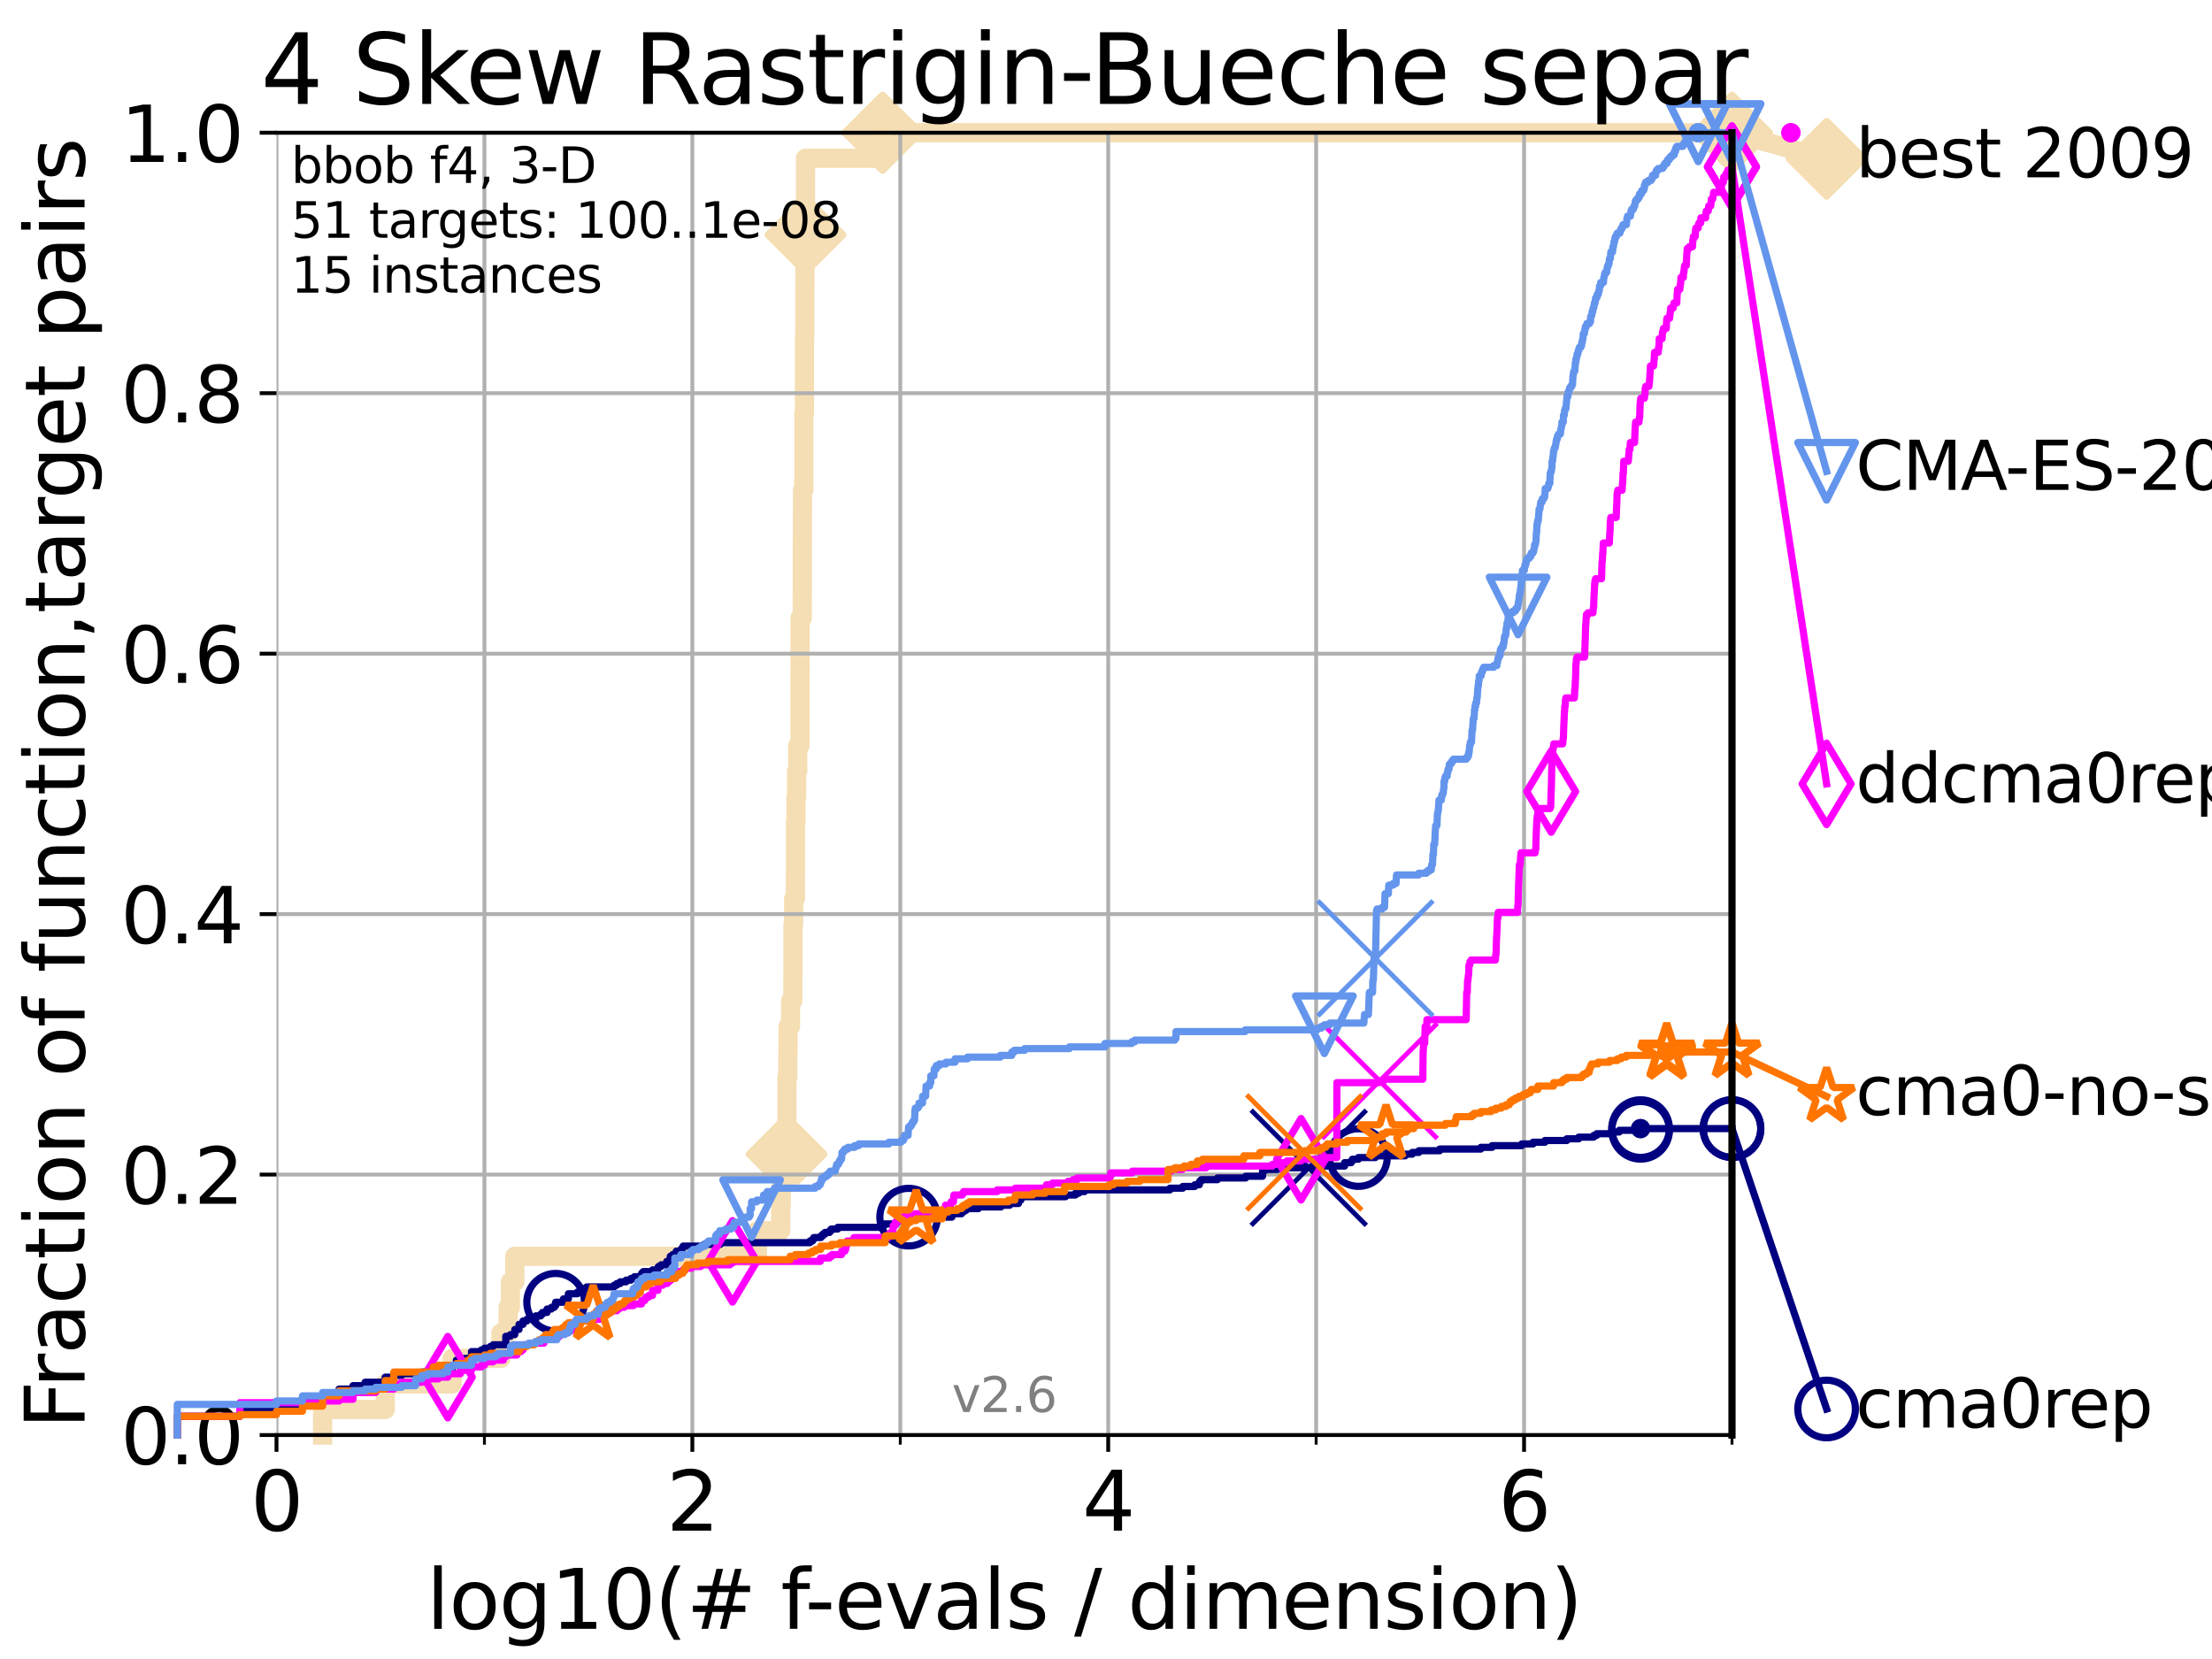 <?xml version="1.0" encoding="utf-8" standalone="no"?>
<!DOCTYPE svg PUBLIC "-//W3C//DTD SVG 1.1//EN"
  "http://www.w3.org/Graphics/SVG/1.1/DTD/svg11.dtd">
<svg xmlns:xlink="http://www.w3.org/1999/xlink" width="460.8pt" height="345.6pt" viewBox="0 0 460.8 345.6" xmlns="http://www.w3.org/2000/svg" version="1.1">
 <defs>
  <style type="text/css">*{stroke-linejoin: round; stroke-linecap: butt}</style>
 </defs>
 <g id="figure_1">
  <g id="patch_1">
   <path d="M 0 345.6 
L 460.8 345.6 
L 460.8 0 
L 0 0 
z
" style="fill: #ffffff"/>
  </g>
  <g id="axes_1">
   <g id="patch_2">
    <path d="M 57.6 298.944 
L 360.806 298.944 
L 360.806 27.648 
L 57.6 27.648 
z
" style="fill: #ffffff"/>
   </g>
   <g id="line2d_1">
    <path d="M 67.209 298.944 
L 67.209 293.624 
L 80.249 293.624 
L 80.249 288.305 
L 94.206 288.305 
L 94.206 282.985 
L 104.345 282.985 
L 104.345 277.666 
L 105.851 277.666 
L 105.851 272.346 
L 106.327 272.346 
L 106.327 267.027 
L 107.245 267.027 
L 107.245 261.707 
L 157.795 261.707 
L 157.795 256.388 
L 162.634 256.388 
L 162.634 251.068 
L 162.752 251.068 
L 162.752 245.749 
L 162.869 245.749 
L 162.869 240.429 
L 163.866 240.429 
L 163.866 235.11 
L 163.932 235.11 
L 163.932 224.471 
L 164.107 224.471 
L 164.107 219.151 
L 164.173 219.151 
L 164.173 213.832 
L 164.687 213.832 
L 164.687 208.512 
L 165.167 208.512 
L 165.167 203.192 
L 165.187 203.192 
L 165.187 192.553 
L 165.331 192.553 
L 165.331 187.234 
L 165.695 187.234 
L 165.695 181.914 
L 165.715 181.914 
L 165.715 171.275 
L 165.815 171.275 
L 165.815 165.956 
L 165.954 165.956 
L 165.954 160.636 
L 166.189 160.636 
L 166.189 155.317 
L 166.652 155.317 
L 166.652 139.358 
L 166.671 139.358 
L 166.671 128.719 
L 167.122 128.719 
L 167.122 123.4 
L 167.141 123.4 
L 167.141 112.76 
L 167.159 112.76 
L 167.159 107.441 
L 167.178 107.441 
L 167.178 102.121 
L 167.453 102.121 
L 167.453 86.163 
L 167.581 86.163 
L 167.581 75.524 
L 167.599 75.524 
L 167.599 70.204 
L 167.653 70.204 
L 167.653 59.565 
L 167.689 59.565 
L 167.689 48.926 
L 167.797 48.926 
L 167.797 32.968 
L 183.843 32.968 
L 183.843 27.648 
L 360.806 27.648 
" style="fill: none; stroke: #f5deb3; stroke-width: 4; stroke-linecap: square"/>
   </g>
   <g id="line2d_2">
    <defs>
     <path id="mb4424f75bd" d="M -0 7.778 
L 7.778 0 
L 0 -7.778 
L -7.778 -0 
z
" style="stroke: #f5deb3; stroke-width: 1.5; stroke-linejoin: miter"/>
    </defs>
    <g>
     <use xlink:href="#mb4424f75bd" x="163.866" y="240.429" style="fill: #f5deb3; stroke: #f5deb3; stroke-width: 1.5; stroke-linejoin: miter"/>
     <use xlink:href="#mb4424f75bd" x="167.797" y="48.926" style="fill: #f5deb3; stroke: #f5deb3; stroke-width: 1.5; stroke-linejoin: miter"/>
     <use xlink:href="#mb4424f75bd" x="183.843" y="27.648" style="fill: #f5deb3; stroke: #f5deb3; stroke-width: 1.5; stroke-linejoin: miter"/>
     <use xlink:href="#mb4424f75bd" x="183.843" y="27.648" style="fill: #f5deb3; stroke: #f5deb3; stroke-width: 1.5; stroke-linejoin: miter"/>
     <use xlink:href="#mb4424f75bd" x="360.806" y="27.648" style="fill: #f5deb3; stroke: #f5deb3; stroke-width: 1.5; stroke-linejoin: miter"/>
    </g>
   </g>
   <g id="line2d_3">
    <path style="fill: none; stroke: #f5deb3; stroke-width: 4; stroke-linecap: square"/>
    <g/>
   </g>
   <g id="line2d_4">
    <path d="M 360.806 27.648 
L 380.515 33.074 
" style="fill: none; stroke: #f5deb3; stroke-width: 4; stroke-linecap: square"/>
    <g>
     <use xlink:href="#mb4424f75bd" x="360.806" y="27.648" style="fill: #f5deb3; stroke: #f5deb3; stroke-width: 1.5; stroke-linejoin: miter"/>
     <use xlink:href="#mb4424f75bd" x="380.515" y="33.074" style="fill: #f5deb3; stroke: #f5deb3; stroke-width: 1.5; stroke-linejoin: miter"/>
    </g>
   </g>
   <g id="matplotlib.axis_1">
    <g id="xtick_1">
     <g id="line2d_5">
      <path d="M 57.6 298.944 
L 57.6 27.648 
" clip-path="url(#pde2ed84fbf)" style="fill: none; stroke: #b0b0b0; stroke-width: 0.8; stroke-linecap: square"/>
     </g>
     <g id="line2d_6">
      <defs>
       <path id="mfb214a6473" d="M 0 0 
L 0 3.5 
" style="stroke: #000000; stroke-width: 0.8"/>
      </defs>
      <g>
       <use xlink:href="#mfb214a6473" x="57.6" y="298.944" style="stroke: #000000; stroke-width: 0.8"/>
      </g>
     </g>
     <g id="text_1">
      <!-- 0 -->
      <g transform="translate(52.192 318.861)scale(0.17 -0.17)">
       <defs>
        <path id="DejaVuSans-30" d="M 2034 4250 
Q 1547 4250 1301 3770 
Q 1056 3291 1056 2328 
Q 1056 1369 1301 889 
Q 1547 409 2034 409 
Q 2525 409 2770 889 
Q 3016 1369 3016 2328 
Q 3016 3291 2770 3770 
Q 2525 4250 2034 4250 
z
M 2034 4750 
Q 2819 4750 3233 4129 
Q 3647 3509 3647 2328 
Q 3647 1150 3233 529 
Q 2819 -91 2034 -91 
Q 1250 -91 836 529 
Q 422 1150 422 2328 
Q 422 3509 836 4129 
Q 1250 4750 2034 4750 
z
" transform="scale(0.016)"/>
       </defs>
       <use xlink:href="#DejaVuSans-30"/>
      </g>
     </g>
    </g>
    <g id="xtick_2">
     <g id="line2d_7">
      <path d="M 144.23 298.944 
L 144.23 27.648 
" clip-path="url(#pde2ed84fbf)" style="fill: none; stroke: #b0b0b0; stroke-width: 0.8; stroke-linecap: square"/>
     </g>
     <g id="line2d_8">
      <g>
       <use xlink:href="#mfb214a6473" x="144.23" y="298.944" style="stroke: #000000; stroke-width: 0.8"/>
      </g>
     </g>
     <g id="text_2">
      <!-- 2 -->
      <g transform="translate(138.822 318.861)scale(0.17 -0.17)">
       <defs>
        <path id="DejaVuSans-32" d="M 1228 531 
L 3431 531 
L 3431 0 
L 469 0 
L 469 531 
Q 828 903 1448 1529 
Q 2069 2156 2228 2338 
Q 2531 2678 2651 2914 
Q 2772 3150 2772 3378 
Q 2772 3750 2511 3984 
Q 2250 4219 1831 4219 
Q 1534 4219 1204 4116 
Q 875 4013 500 3803 
L 500 4441 
Q 881 4594 1212 4672 
Q 1544 4750 1819 4750 
Q 2544 4750 2975 4387 
Q 3406 4025 3406 3419 
Q 3406 3131 3298 2873 
Q 3191 2616 2906 2266 
Q 2828 2175 2409 1742 
Q 1991 1309 1228 531 
z
" transform="scale(0.016)"/>
       </defs>
       <use xlink:href="#DejaVuSans-32"/>
      </g>
     </g>
    </g>
    <g id="xtick_3">
     <g id="line2d_9">
      <path d="M 230.861 298.944 
L 230.861 27.648 
" clip-path="url(#pde2ed84fbf)" style="fill: none; stroke: #b0b0b0; stroke-width: 0.8; stroke-linecap: square"/>
     </g>
     <g id="line2d_10">
      <g>
       <use xlink:href="#mfb214a6473" x="230.861" y="298.944" style="stroke: #000000; stroke-width: 0.8"/>
      </g>
     </g>
     <g id="text_3">
      <!-- 4 -->
      <g transform="translate(225.453 318.861)scale(0.17 -0.17)">
       <defs>
        <path id="DejaVuSans-34" d="M 2419 4116 
L 825 1625 
L 2419 1625 
L 2419 4116 
z
M 2253 4666 
L 3047 4666 
L 3047 1625 
L 3713 1625 
L 3713 1100 
L 3047 1100 
L 3047 0 
L 2419 0 
L 2419 1100 
L 313 1100 
L 313 1709 
L 2253 4666 
z
" transform="scale(0.016)"/>
       </defs>
       <use xlink:href="#DejaVuSans-34"/>
      </g>
     </g>
    </g>
    <g id="xtick_4">
     <g id="line2d_11">
      <path d="M 317.491 298.944 
L 317.491 27.648 
" clip-path="url(#pde2ed84fbf)" style="fill: none; stroke: #b0b0b0; stroke-width: 0.8; stroke-linecap: square"/>
     </g>
     <g id="line2d_12">
      <g>
       <use xlink:href="#mfb214a6473" x="317.491" y="298.944" style="stroke: #000000; stroke-width: 0.8"/>
      </g>
     </g>
     <g id="text_4">
      <!-- 6 -->
      <g transform="translate(312.083 318.861)scale(0.17 -0.17)">
       <defs>
        <path id="DejaVuSans-36" d="M 2113 2584 
Q 1688 2584 1439 2293 
Q 1191 2003 1191 1497 
Q 1191 994 1439 701 
Q 1688 409 2113 409 
Q 2538 409 2786 701 
Q 3034 994 3034 1497 
Q 3034 2003 2786 2293 
Q 2538 2584 2113 2584 
z
M 3366 4563 
L 3366 3988 
Q 3128 4100 2886 4159 
Q 2644 4219 2406 4219 
Q 1781 4219 1451 3797 
Q 1122 3375 1075 2522 
Q 1259 2794 1537 2939 
Q 1816 3084 2150 3084 
Q 2853 3084 3261 2657 
Q 3669 2231 3669 1497 
Q 3669 778 3244 343 
Q 2819 -91 2113 -91 
Q 1303 -91 875 529 
Q 447 1150 447 2328 
Q 447 3434 972 4092 
Q 1497 4750 2381 4750 
Q 2619 4750 2861 4703 
Q 3103 4656 3366 4563 
z
" transform="scale(0.016)"/>
       </defs>
       <use xlink:href="#DejaVuSans-36"/>
      </g>
     </g>
    </g>
    <g id="xtick_5">
     <g id="line2d_13">
      <path d="M 100.915 298.944 
L 100.915 27.648 
" clip-path="url(#pde2ed84fbf)" style="fill: none; stroke: #b0b0b0; stroke-width: 0.8; stroke-linecap: square"/>
     </g>
     <g id="line2d_14">
      <defs>
       <path id="m870e40ecb2" d="M 0 0 
L 0 2 
" style="stroke: #000000; stroke-width: 0.6"/>
      </defs>
      <g>
       <use xlink:href="#m870e40ecb2" x="100.915" y="298.944" style="stroke: #000000; stroke-width: 0.6"/>
      </g>
     </g>
    </g>
    <g id="xtick_6">
     <g id="line2d_15">
      <path d="M 187.546 298.944 
L 187.546 27.648 
" clip-path="url(#pde2ed84fbf)" style="fill: none; stroke: #b0b0b0; stroke-width: 0.8; stroke-linecap: square"/>
     </g>
     <g id="line2d_16">
      <g>
       <use xlink:href="#m870e40ecb2" x="187.546" y="298.944" style="stroke: #000000; stroke-width: 0.6"/>
      </g>
     </g>
    </g>
    <g id="xtick_7">
     <g id="line2d_17">
      <path d="M 274.176 298.944 
L 274.176 27.648 
" clip-path="url(#pde2ed84fbf)" style="fill: none; stroke: #b0b0b0; stroke-width: 0.8; stroke-linecap: square"/>
     </g>
     <g id="line2d_18">
      <g>
       <use xlink:href="#m870e40ecb2" x="274.176" y="298.944" style="stroke: #000000; stroke-width: 0.6"/>
      </g>
     </g>
    </g>
    <g id="xtick_8">
     <g id="line2d_19">
      <path d="M 360.806 298.944 
L 360.806 27.648 
" clip-path="url(#pde2ed84fbf)" style="fill: none; stroke: #b0b0b0; stroke-width: 0.8; stroke-linecap: square"/>
     </g>
     <g id="line2d_20">
      <g>
       <use xlink:href="#m870e40ecb2" x="360.806" y="298.944" style="stroke: #000000; stroke-width: 0.6"/>
      </g>
     </g>
    </g>
    <g id="text_5">
     <!-- log10(# f-evals / dimension) -->
     <g transform="translate(88.823 339.314)scale(0.17 -0.17)">
      <defs>
       <path id="DejaVuSans-6c" d="M 603 4863 
L 1178 4863 
L 1178 0 
L 603 0 
L 603 4863 
z
" transform="scale(0.016)"/>
       <path id="DejaVuSans-6f" d="M 1959 3097 
Q 1497 3097 1228 2736 
Q 959 2375 959 1747 
Q 959 1119 1226 758 
Q 1494 397 1959 397 
Q 2419 397 2687 759 
Q 2956 1122 2956 1747 
Q 2956 2369 2687 2733 
Q 2419 3097 1959 3097 
z
M 1959 3584 
Q 2709 3584 3137 3096 
Q 3566 2609 3566 1747 
Q 3566 888 3137 398 
Q 2709 -91 1959 -91 
Q 1206 -91 779 398 
Q 353 888 353 1747 
Q 353 2609 779 3096 
Q 1206 3584 1959 3584 
z
" transform="scale(0.016)"/>
       <path id="DejaVuSans-67" d="M 2906 1791 
Q 2906 2416 2648 2759 
Q 2391 3103 1925 3103 
Q 1463 3103 1205 2759 
Q 947 2416 947 1791 
Q 947 1169 1205 825 
Q 1463 481 1925 481 
Q 2391 481 2648 825 
Q 2906 1169 2906 1791 
z
M 3481 434 
Q 3481 -459 3084 -895 
Q 2688 -1331 1869 -1331 
Q 1566 -1331 1297 -1286 
Q 1028 -1241 775 -1147 
L 775 -588 
Q 1028 -725 1275 -790 
Q 1522 -856 1778 -856 
Q 2344 -856 2625 -561 
Q 2906 -266 2906 331 
L 2906 616 
Q 2728 306 2450 153 
Q 2172 0 1784 0 
Q 1141 0 747 490 
Q 353 981 353 1791 
Q 353 2603 747 3093 
Q 1141 3584 1784 3584 
Q 2172 3584 2450 3431 
Q 2728 3278 2906 2969 
L 2906 3500 
L 3481 3500 
L 3481 434 
z
" transform="scale(0.016)"/>
       <path id="DejaVuSans-31" d="M 794 531 
L 1825 531 
L 1825 4091 
L 703 3866 
L 703 4441 
L 1819 4666 
L 2450 4666 
L 2450 531 
L 3481 531 
L 3481 0 
L 794 0 
L 794 531 
z
" transform="scale(0.016)"/>
       <path id="DejaVuSans-28" d="M 1984 4856 
Q 1566 4138 1362 3434 
Q 1159 2731 1159 2009 
Q 1159 1288 1364 580 
Q 1569 -128 1984 -844 
L 1484 -844 
Q 1016 -109 783 600 
Q 550 1309 550 2009 
Q 550 2706 781 3412 
Q 1013 4119 1484 4856 
L 1984 4856 
z
" transform="scale(0.016)"/>
       <path id="DejaVuSans-23" d="M 3272 2816 
L 2363 2816 
L 2100 1772 
L 3016 1772 
L 3272 2816 
z
M 2803 4594 
L 2478 3297 
L 3391 3297 
L 3719 4594 
L 4219 4594 
L 3897 3297 
L 4872 3297 
L 4872 2816 
L 3775 2816 
L 3519 1772 
L 4513 1772 
L 4513 1294 
L 3397 1294 
L 3072 0 
L 2572 0 
L 2894 1294 
L 1978 1294 
L 1656 0 
L 1153 0 
L 1478 1294 
L 494 1294 
L 494 1772 
L 1594 1772 
L 1856 2816 
L 850 2816 
L 850 3297 
L 1978 3297 
L 2297 4594 
L 2803 4594 
z
" transform="scale(0.016)"/>
       <path id="DejaVuSans-20" transform="scale(0.016)"/>
       <path id="DejaVuSans-66" d="M 2375 4863 
L 2375 4384 
L 1825 4384 
Q 1516 4384 1395 4259 
Q 1275 4134 1275 3809 
L 1275 3500 
L 2222 3500 
L 2222 3053 
L 1275 3053 
L 1275 0 
L 697 0 
L 697 3053 
L 147 3053 
L 147 3500 
L 697 3500 
L 697 3744 
Q 697 4328 969 4595 
Q 1241 4863 1831 4863 
L 2375 4863 
z
" transform="scale(0.016)"/>
       <path id="DejaVuSans-2d" d="M 313 2009 
L 1997 2009 
L 1997 1497 
L 313 1497 
L 313 2009 
z
" transform="scale(0.016)"/>
       <path id="DejaVuSans-65" d="M 3597 1894 
L 3597 1613 
L 953 1613 
Q 991 1019 1311 708 
Q 1631 397 2203 397 
Q 2534 397 2845 478 
Q 3156 559 3463 722 
L 3463 178 
Q 3153 47 2828 -22 
Q 2503 -91 2169 -91 
Q 1331 -91 842 396 
Q 353 884 353 1716 
Q 353 2575 817 3079 
Q 1281 3584 2069 3584 
Q 2775 3584 3186 3129 
Q 3597 2675 3597 1894 
z
M 3022 2063 
Q 3016 2534 2758 2815 
Q 2500 3097 2075 3097 
Q 1594 3097 1305 2825 
Q 1016 2553 972 2059 
L 3022 2063 
z
" transform="scale(0.016)"/>
       <path id="DejaVuSans-76" d="M 191 3500 
L 800 3500 
L 1894 563 
L 2988 3500 
L 3597 3500 
L 2284 0 
L 1503 0 
L 191 3500 
z
" transform="scale(0.016)"/>
       <path id="DejaVuSans-61" d="M 2194 1759 
Q 1497 1759 1228 1600 
Q 959 1441 959 1056 
Q 959 750 1161 570 
Q 1363 391 1709 391 
Q 2188 391 2477 730 
Q 2766 1069 2766 1631 
L 2766 1759 
L 2194 1759 
z
M 3341 1997 
L 3341 0 
L 2766 0 
L 2766 531 
Q 2569 213 2275 61 
Q 1981 -91 1556 -91 
Q 1019 -91 701 211 
Q 384 513 384 1019 
Q 384 1609 779 1909 
Q 1175 2209 1959 2209 
L 2766 2209 
L 2766 2266 
Q 2766 2663 2505 2880 
Q 2244 3097 1772 3097 
Q 1472 3097 1187 3025 
Q 903 2953 641 2809 
L 641 3341 
Q 956 3463 1253 3523 
Q 1550 3584 1831 3584 
Q 2591 3584 2966 3190 
Q 3341 2797 3341 1997 
z
" transform="scale(0.016)"/>
       <path id="DejaVuSans-73" d="M 2834 3397 
L 2834 2853 
Q 2591 2978 2328 3040 
Q 2066 3103 1784 3103 
Q 1356 3103 1142 2972 
Q 928 2841 928 2578 
Q 928 2378 1081 2264 
Q 1234 2150 1697 2047 
L 1894 2003 
Q 2506 1872 2764 1633 
Q 3022 1394 3022 966 
Q 3022 478 2636 193 
Q 2250 -91 1575 -91 
Q 1294 -91 989 -36 
Q 684 19 347 128 
L 347 722 
Q 666 556 975 473 
Q 1284 391 1588 391 
Q 1994 391 2212 530 
Q 2431 669 2431 922 
Q 2431 1156 2273 1281 
Q 2116 1406 1581 1522 
L 1381 1569 
Q 847 1681 609 1914 
Q 372 2147 372 2553 
Q 372 3047 722 3315 
Q 1072 3584 1716 3584 
Q 2034 3584 2315 3537 
Q 2597 3491 2834 3397 
z
" transform="scale(0.016)"/>
       <path id="DejaVuSans-2f" d="M 1625 4666 
L 2156 4666 
L 531 -594 
L 0 -594 
L 1625 4666 
z
" transform="scale(0.016)"/>
       <path id="DejaVuSans-64" d="M 2906 2969 
L 2906 4863 
L 3481 4863 
L 3481 0 
L 2906 0 
L 2906 525 
Q 2725 213 2448 61 
Q 2172 -91 1784 -91 
Q 1150 -91 751 415 
Q 353 922 353 1747 
Q 353 2572 751 3078 
Q 1150 3584 1784 3584 
Q 2172 3584 2448 3432 
Q 2725 3281 2906 2969 
z
M 947 1747 
Q 947 1113 1208 752 
Q 1469 391 1925 391 
Q 2381 391 2643 752 
Q 2906 1113 2906 1747 
Q 2906 2381 2643 2742 
Q 2381 3103 1925 3103 
Q 1469 3103 1208 2742 
Q 947 2381 947 1747 
z
" transform="scale(0.016)"/>
       <path id="DejaVuSans-69" d="M 603 3500 
L 1178 3500 
L 1178 0 
L 603 0 
L 603 3500 
z
M 603 4863 
L 1178 4863 
L 1178 4134 
L 603 4134 
L 603 4863 
z
" transform="scale(0.016)"/>
       <path id="DejaVuSans-6d" d="M 3328 2828 
Q 3544 3216 3844 3400 
Q 4144 3584 4550 3584 
Q 5097 3584 5394 3201 
Q 5691 2819 5691 2113 
L 5691 0 
L 5113 0 
L 5113 2094 
Q 5113 2597 4934 2840 
Q 4756 3084 4391 3084 
Q 3944 3084 3684 2787 
Q 3425 2491 3425 1978 
L 3425 0 
L 2847 0 
L 2847 2094 
Q 2847 2600 2669 2842 
Q 2491 3084 2119 3084 
Q 1678 3084 1418 2786 
Q 1159 2488 1159 1978 
L 1159 0 
L 581 0 
L 581 3500 
L 1159 3500 
L 1159 2956 
Q 1356 3278 1631 3431 
Q 1906 3584 2284 3584 
Q 2666 3584 2933 3390 
Q 3200 3197 3328 2828 
z
" transform="scale(0.016)"/>
       <path id="DejaVuSans-6e" d="M 3513 2113 
L 3513 0 
L 2938 0 
L 2938 2094 
Q 2938 2591 2744 2837 
Q 2550 3084 2163 3084 
Q 1697 3084 1428 2787 
Q 1159 2491 1159 1978 
L 1159 0 
L 581 0 
L 581 3500 
L 1159 3500 
L 1159 2956 
Q 1366 3272 1645 3428 
Q 1925 3584 2291 3584 
Q 2894 3584 3203 3211 
Q 3513 2838 3513 2113 
z
" transform="scale(0.016)"/>
       <path id="DejaVuSans-29" d="M 513 4856 
L 1013 4856 
Q 1481 4119 1714 3412 
Q 1947 2706 1947 2009 
Q 1947 1309 1714 600 
Q 1481 -109 1013 -844 
L 513 -844 
Q 928 -128 1133 580 
Q 1338 1288 1338 2009 
Q 1338 2731 1133 3434 
Q 928 4138 513 4856 
z
" transform="scale(0.016)"/>
      </defs>
      <use xlink:href="#DejaVuSans-6c"/>
      <use xlink:href="#DejaVuSans-6f" x="27.783"/>
      <use xlink:href="#DejaVuSans-67" x="88.965"/>
      <use xlink:href="#DejaVuSans-31" x="152.441"/>
      <use xlink:href="#DejaVuSans-30" x="216.064"/>
      <use xlink:href="#DejaVuSans-28" x="279.688"/>
      <use xlink:href="#DejaVuSans-23" x="318.701"/>
      <use xlink:href="#DejaVuSans-20" x="402.49"/>
      <use xlink:href="#DejaVuSans-66" x="434.277"/>
      <use xlink:href="#DejaVuSans-2d" x="463.982"/>
      <use xlink:href="#DejaVuSans-65" x="500.066"/>
      <use xlink:href="#DejaVuSans-76" x="561.59"/>
      <use xlink:href="#DejaVuSans-61" x="620.77"/>
      <use xlink:href="#DejaVuSans-6c" x="682.049"/>
      <use xlink:href="#DejaVuSans-73" x="709.832"/>
      <use xlink:href="#DejaVuSans-20" x="761.932"/>
      <use xlink:href="#DejaVuSans-2f" x="793.719"/>
      <use xlink:href="#DejaVuSans-20" x="827.41"/>
      <use xlink:href="#DejaVuSans-64" x="859.197"/>
      <use xlink:href="#DejaVuSans-69" x="922.674"/>
      <use xlink:href="#DejaVuSans-6d" x="950.457"/>
      <use xlink:href="#DejaVuSans-65" x="1047.869"/>
      <use xlink:href="#DejaVuSans-6e" x="1109.393"/>
      <use xlink:href="#DejaVuSans-73" x="1172.771"/>
      <use xlink:href="#DejaVuSans-69" x="1224.871"/>
      <use xlink:href="#DejaVuSans-6f" x="1252.654"/>
      <use xlink:href="#DejaVuSans-6e" x="1313.836"/>
      <use xlink:href="#DejaVuSans-29" x="1377.215"/>
     </g>
    </g>
   </g>
   <g id="matplotlib.axis_2">
    <g id="ytick_1">
     <g id="line2d_21">
      <path d="M 57.6 298.944 
L 360.806 298.944 
" clip-path="url(#pde2ed84fbf)" style="fill: none; stroke: #b0b0b0; stroke-width: 0.8; stroke-linecap: square"/>
     </g>
     <g id="line2d_22">
      <defs>
       <path id="m747356aae7" d="M 0 0 
L -3.5 0 
" style="stroke: #000000; stroke-width: 0.8"/>
      </defs>
      <g>
       <use xlink:href="#m747356aae7" x="57.6" y="298.944" style="stroke: #000000; stroke-width: 0.8"/>
      </g>
     </g>
     <g id="text_6">
      <!-- 0.0 -->
      <g transform="translate(25.155 305.023)scale(0.16 -0.16)">
       <defs>
        <path id="DejaVuSans-2e" d="M 684 794 
L 1344 794 
L 1344 0 
L 684 0 
L 684 794 
z
" transform="scale(0.016)"/>
       </defs>
       <use xlink:href="#DejaVuSans-30"/>
       <use xlink:href="#DejaVuSans-2e" x="63.623"/>
       <use xlink:href="#DejaVuSans-30" x="95.41"/>
      </g>
     </g>
    </g>
    <g id="ytick_2">
     <g id="line2d_23">
      <path d="M 57.6 244.685 
L 360.806 244.685 
" clip-path="url(#pde2ed84fbf)" style="fill: none; stroke: #b0b0b0; stroke-width: 0.8; stroke-linecap: square"/>
     </g>
     <g id="line2d_24">
      <g>
       <use xlink:href="#m747356aae7" x="57.6" y="244.685" style="stroke: #000000; stroke-width: 0.8"/>
      </g>
     </g>
     <g id="text_7">
      <!-- 0.2 -->
      <g transform="translate(25.155 250.764)scale(0.16 -0.16)">
       <use xlink:href="#DejaVuSans-30"/>
       <use xlink:href="#DejaVuSans-2e" x="63.623"/>
       <use xlink:href="#DejaVuSans-32" x="95.41"/>
      </g>
     </g>
    </g>
    <g id="ytick_3">
     <g id="line2d_25">
      <path d="M 57.6 190.426 
L 360.806 190.426 
" clip-path="url(#pde2ed84fbf)" style="fill: none; stroke: #b0b0b0; stroke-width: 0.8; stroke-linecap: square"/>
     </g>
     <g id="line2d_26">
      <g>
       <use xlink:href="#m747356aae7" x="57.6" y="190.426" style="stroke: #000000; stroke-width: 0.8"/>
      </g>
     </g>
     <g id="text_8">
      <!-- 0.4 -->
      <g transform="translate(25.155 196.504)scale(0.16 -0.16)">
       <use xlink:href="#DejaVuSans-30"/>
       <use xlink:href="#DejaVuSans-2e" x="63.623"/>
       <use xlink:href="#DejaVuSans-34" x="95.41"/>
      </g>
     </g>
    </g>
    <g id="ytick_4">
     <g id="line2d_27">
      <path d="M 57.6 136.166 
L 360.806 136.166 
" clip-path="url(#pde2ed84fbf)" style="fill: none; stroke: #b0b0b0; stroke-width: 0.8; stroke-linecap: square"/>
     </g>
     <g id="line2d_28">
      <g>
       <use xlink:href="#m747356aae7" x="57.6" y="136.166" style="stroke: #000000; stroke-width: 0.8"/>
      </g>
     </g>
     <g id="text_9">
      <!-- 0.6 -->
      <g transform="translate(25.155 142.245)scale(0.16 -0.16)">
       <use xlink:href="#DejaVuSans-30"/>
       <use xlink:href="#DejaVuSans-2e" x="63.623"/>
       <use xlink:href="#DejaVuSans-36" x="95.41"/>
      </g>
     </g>
    </g>
    <g id="ytick_5">
     <g id="line2d_29">
      <path d="M 57.6 81.907 
L 360.806 81.907 
" clip-path="url(#pde2ed84fbf)" style="fill: none; stroke: #b0b0b0; stroke-width: 0.8; stroke-linecap: square"/>
     </g>
     <g id="line2d_30">
      <g>
       <use xlink:href="#m747356aae7" x="57.6" y="81.907" style="stroke: #000000; stroke-width: 0.8"/>
      </g>
     </g>
     <g id="text_10">
      <!-- 0.8 -->
      <g transform="translate(25.155 87.986)scale(0.16 -0.16)">
       <defs>
        <path id="DejaVuSans-38" d="M 2034 2216 
Q 1584 2216 1326 1975 
Q 1069 1734 1069 1313 
Q 1069 891 1326 650 
Q 1584 409 2034 409 
Q 2484 409 2743 651 
Q 3003 894 3003 1313 
Q 3003 1734 2745 1975 
Q 2488 2216 2034 2216 
z
M 1403 2484 
Q 997 2584 770 2862 
Q 544 3141 544 3541 
Q 544 4100 942 4425 
Q 1341 4750 2034 4750 
Q 2731 4750 3128 4425 
Q 3525 4100 3525 3541 
Q 3525 3141 3298 2862 
Q 3072 2584 2669 2484 
Q 3125 2378 3379 2068 
Q 3634 1759 3634 1313 
Q 3634 634 3220 271 
Q 2806 -91 2034 -91 
Q 1263 -91 848 271 
Q 434 634 434 1313 
Q 434 1759 690 2068 
Q 947 2378 1403 2484 
z
M 1172 3481 
Q 1172 3119 1398 2916 
Q 1625 2713 2034 2713 
Q 2441 2713 2670 2916 
Q 2900 3119 2900 3481 
Q 2900 3844 2670 4047 
Q 2441 4250 2034 4250 
Q 1625 4250 1398 4047 
Q 1172 3844 1172 3481 
z
" transform="scale(0.016)"/>
       </defs>
       <use xlink:href="#DejaVuSans-30"/>
       <use xlink:href="#DejaVuSans-2e" x="63.623"/>
       <use xlink:href="#DejaVuSans-38" x="95.41"/>
      </g>
     </g>
    </g>
    <g id="ytick_6">
     <g id="line2d_31">
      <path d="M 57.6 27.648 
L 360.806 27.648 
" clip-path="url(#pde2ed84fbf)" style="fill: none; stroke: #b0b0b0; stroke-width: 0.8; stroke-linecap: square"/>
     </g>
     <g id="line2d_32">
      <g>
       <use xlink:href="#m747356aae7" x="57.6" y="27.648" style="stroke: #000000; stroke-width: 0.8"/>
      </g>
     </g>
     <g id="text_11">
      <!-- 1.0 -->
      <g transform="translate(25.155 33.727)scale(0.16 -0.16)">
       <use xlink:href="#DejaVuSans-31"/>
       <use xlink:href="#DejaVuSans-2e" x="63.623"/>
       <use xlink:href="#DejaVuSans-30" x="95.41"/>
      </g>
     </g>
    </g>
    <g id="text_12">
     <!-- Fraction of function,target pairs -->
     <g transform="translate(17.62 297.681)rotate(-90)scale(0.17 -0.17)">
      <defs>
       <path id="DejaVuSans-46" d="M 628 4666 
L 3309 4666 
L 3309 4134 
L 1259 4134 
L 1259 2759 
L 3109 2759 
L 3109 2228 
L 1259 2228 
L 1259 0 
L 628 0 
L 628 4666 
z
" transform="scale(0.016)"/>
       <path id="DejaVuSans-72" d="M 2631 2963 
Q 2534 3019 2420 3045 
Q 2306 3072 2169 3072 
Q 1681 3072 1420 2755 
Q 1159 2438 1159 1844 
L 1159 0 
L 581 0 
L 581 3500 
L 1159 3500 
L 1159 2956 
Q 1341 3275 1631 3429 
Q 1922 3584 2338 3584 
Q 2397 3584 2469 3576 
Q 2541 3569 2628 3553 
L 2631 2963 
z
" transform="scale(0.016)"/>
       <path id="DejaVuSans-63" d="M 3122 3366 
L 3122 2828 
Q 2878 2963 2633 3030 
Q 2388 3097 2138 3097 
Q 1578 3097 1268 2742 
Q 959 2388 959 1747 
Q 959 1106 1268 751 
Q 1578 397 2138 397 
Q 2388 397 2633 464 
Q 2878 531 3122 666 
L 3122 134 
Q 2881 22 2623 -34 
Q 2366 -91 2075 -91 
Q 1284 -91 818 406 
Q 353 903 353 1747 
Q 353 2603 823 3093 
Q 1294 3584 2113 3584 
Q 2378 3584 2631 3529 
Q 2884 3475 3122 3366 
z
" transform="scale(0.016)"/>
       <path id="DejaVuSans-74" d="M 1172 4494 
L 1172 3500 
L 2356 3500 
L 2356 3053 
L 1172 3053 
L 1172 1153 
Q 1172 725 1289 603 
Q 1406 481 1766 481 
L 2356 481 
L 2356 0 
L 1766 0 
Q 1100 0 847 248 
Q 594 497 594 1153 
L 594 3053 
L 172 3053 
L 172 3500 
L 594 3500 
L 594 4494 
L 1172 4494 
z
" transform="scale(0.016)"/>
       <path id="DejaVuSans-75" d="M 544 1381 
L 544 3500 
L 1119 3500 
L 1119 1403 
Q 1119 906 1312 657 
Q 1506 409 1894 409 
Q 2359 409 2629 706 
Q 2900 1003 2900 1516 
L 2900 3500 
L 3475 3500 
L 3475 0 
L 2900 0 
L 2900 538 
Q 2691 219 2414 64 
Q 2138 -91 1772 -91 
Q 1169 -91 856 284 
Q 544 659 544 1381 
z
M 1991 3584 
L 1991 3584 
z
" transform="scale(0.016)"/>
       <path id="DejaVuSans-2c" d="M 750 794 
L 1409 794 
L 1409 256 
L 897 -744 
L 494 -744 
L 750 256 
L 750 794 
z
" transform="scale(0.016)"/>
       <path id="DejaVuSans-70" d="M 1159 525 
L 1159 -1331 
L 581 -1331 
L 581 3500 
L 1159 3500 
L 1159 2969 
Q 1341 3281 1617 3432 
Q 1894 3584 2278 3584 
Q 2916 3584 3314 3078 
Q 3713 2572 3713 1747 
Q 3713 922 3314 415 
Q 2916 -91 2278 -91 
Q 1894 -91 1617 61 
Q 1341 213 1159 525 
z
M 3116 1747 
Q 3116 2381 2855 2742 
Q 2594 3103 2138 3103 
Q 1681 3103 1420 2742 
Q 1159 2381 1159 1747 
Q 1159 1113 1420 752 
Q 1681 391 2138 391 
Q 2594 391 2855 752 
Q 3116 1113 3116 1747 
z
" transform="scale(0.016)"/>
      </defs>
      <use xlink:href="#DejaVuSans-46"/>
      <use xlink:href="#DejaVuSans-72" x="50.27"/>
      <use xlink:href="#DejaVuSans-61" x="91.383"/>
      <use xlink:href="#DejaVuSans-63" x="152.662"/>
      <use xlink:href="#DejaVuSans-74" x="207.643"/>
      <use xlink:href="#DejaVuSans-69" x="246.852"/>
      <use xlink:href="#DejaVuSans-6f" x="274.635"/>
      <use xlink:href="#DejaVuSans-6e" x="335.816"/>
      <use xlink:href="#DejaVuSans-20" x="399.195"/>
      <use xlink:href="#DejaVuSans-6f" x="430.982"/>
      <use xlink:href="#DejaVuSans-66" x="492.164"/>
      <use xlink:href="#DejaVuSans-20" x="527.369"/>
      <use xlink:href="#DejaVuSans-66" x="559.156"/>
      <use xlink:href="#DejaVuSans-75" x="594.361"/>
      <use xlink:href="#DejaVuSans-6e" x="657.74"/>
      <use xlink:href="#DejaVuSans-63" x="721.119"/>
      <use xlink:href="#DejaVuSans-74" x="776.1"/>
      <use xlink:href="#DejaVuSans-69" x="815.309"/>
      <use xlink:href="#DejaVuSans-6f" x="843.092"/>
      <use xlink:href="#DejaVuSans-6e" x="904.273"/>
      <use xlink:href="#DejaVuSans-2c" x="967.652"/>
      <use xlink:href="#DejaVuSans-74" x="999.439"/>
      <use xlink:href="#DejaVuSans-61" x="1038.648"/>
      <use xlink:href="#DejaVuSans-72" x="1099.928"/>
      <use xlink:href="#DejaVuSans-67" x="1139.291"/>
      <use xlink:href="#DejaVuSans-65" x="1202.768"/>
      <use xlink:href="#DejaVuSans-74" x="1264.291"/>
      <use xlink:href="#DejaVuSans-20" x="1303.5"/>
      <use xlink:href="#DejaVuSans-70" x="1335.287"/>
      <use xlink:href="#DejaVuSans-61" x="1398.764"/>
      <use xlink:href="#DejaVuSans-69" x="1460.043"/>
      <use xlink:href="#DejaVuSans-72" x="1487.826"/>
      <use xlink:href="#DejaVuSans-73" x="1528.939"/>
     </g>
    </g>
   </g>
   <g id="line2d_33">
    <defs>
     <path id="m4f62a05b7e" d="M 0 1.5 
C 0.398 1.5 0.779 1.342 1.061 1.061 
C 1.342 0.779 1.5 0.398 1.5 0 
C 1.5 -0.398 1.342 -0.779 1.061 -1.061 
C 0.779 -1.342 0.398 -1.5 0 -1.5 
C -0.398 -1.5 -0.779 -1.342 -1.061 -1.061 
C -1.342 -0.779 -1.5 -0.398 -1.5 0 
C -1.5 0.398 -1.342 0.779 -1.061 1.061 
C -0.779 1.342 -0.398 1.5 0 1.5 
z
" style="stroke: #f5deb3"/>
    </defs>
    <g>
     <use xlink:href="#m4f62a05b7e" x="183.843" y="27.648" style="fill: #f5deb3; stroke: #f5deb3"/>
     <use xlink:href="#m4f62a05b7e" x="183.843" y="27.648" style="fill: #f5deb3; stroke: #f5deb3"/>
    </g>
   </g>
   <g id="line2d_34">
    <defs>
     <path id="maa497ac162" d="M 0 1.5 
C 0.398 1.5 0.779 1.342 1.061 1.061 
C 1.342 0.779 1.5 0.398 1.5 0 
C 1.5 -0.398 1.342 -0.779 1.061 -1.061 
C 0.779 -1.342 0.398 -1.5 0 -1.5 
C -0.398 -1.5 -0.779 -1.342 -1.061 -1.061 
C -1.342 -0.779 -1.5 -0.398 -1.5 0 
C -1.5 0.398 -1.342 0.779 -1.061 1.061 
C -0.779 1.342 -0.398 1.5 0 1.5 
z
" style="stroke: #000080"/>
    </defs>
    <g>
     <use xlink:href="#maa497ac162" x="341.761" y="235.11" style="fill: #000080; stroke: #000080"/>
     <use xlink:href="#maa497ac162" x="341.761" y="235.11" style="fill: #000080; stroke: #000080"/>
    </g>
   </g>
   <g id="line2d_35">
    <path d="M 36.933 298.944 
L 36.933 295.043 
L 49.973 295.043 
L 49.973 293.27 
L 57.6 293.27 
L 57.6 292.915 
L 63.012 292.915 
L 63.012 291.142 
L 67.209 291.142 
L 67.209 290.433 
L 70.639 290.433 
L 70.639 289.369 
L 73.539 289.369 
L 73.539 288.66 
L 76.051 288.66 
L 76.051 287.95 
L 80.249 287.95 
L 80.249 286.886 
L 82.042 286.886 
L 82.042 286.532 
L 83.678 286.532 
L 83.678 286.177 
L 87.876 286.177 
L 87.876 285.822 
L 89.09 285.822 
L 89.09 285.468 
L 92.323 285.468 
L 92.323 285.113 
L 94.206 285.113 
L 94.206 284.404 
L 95.081 284.404 
L 95.081 283.34 
L 96.718 283.34 
L 96.718 282.985 
L 98.223 282.985 
L 98.223 281.567 
L 100.277 281.567 
L 100.277 281.212 
L 100.915 281.212 
L 100.915 280.858 
L 102.129 280.858 
L 102.129 280.503 
L 102.708 280.503 
L 102.708 280.148 
L 105.362 280.148 
L 105.362 278.375 
L 106.327 278.375 
L 106.327 278.021 
L 107.245 278.021 
L 107.245 276.957 
L 108.12 276.957 
L 108.12 275.893 
L 108.956 275.893 
L 108.956 275.183 
L 109.757 275.183 
L 109.757 274.829 
L 111.621 274.829 
L 111.621 274.12 
L 112.657 274.12 
L 112.657 273.765 
L 112.989 273.765 
L 112.989 273.41 
L 113.954 273.41 
L 113.954 272.701 
L 114.872 272.701 
L 114.872 272.346 
L 115.46 272.346 
L 115.46 271.992 
L 115.747 271.992 
L 115.747 271.282 
L 117.384 271.282 
L 117.384 270.573 
L 118.401 270.573 
L 118.401 269.509 
L 120.284 269.509 
L 120.284 269.155 
L 121.582 269.155 
L 121.582 268.445 
L 122.199 268.445 
L 122.199 268.091 
L 127.911 268.091 
L 127.911 267.736 
L 128.499 267.736 
L 128.499 267.381 
L 129.209 267.381 
L 129.209 267.027 
L 130.423 267.027 
L 130.423 266.672 
L 131.44 266.672 
L 131.44 266.318 
L 132.169 266.318 
L 132.169 265.963 
L 133.546 265.963 
L 133.656 265.254 
L 133.983 265.254 
L 133.983 264.899 
L 135.933 264.899 
L 135.933 264.544 
L 136.975 264.544 
L 136.975 264.19 
L 137.159 264.19 
L 137.159 263.835 
L 137.699 263.835 
L 137.699 263.48 
L 138.735 263.48 
L 138.735 263.126 
L 138.902 263.126 
L 138.902 262.771 
L 139.556 262.771 
L 139.637 261.707 
L 140.111 261.707 
L 140.111 261.353 
L 140.801 261.353 
L 140.876 260.643 
L 141.826 260.643 
L 141.826 260.289 
L 142.109 260.289 
L 142.109 259.934 
L 142.318 259.934 
L 142.318 259.579 
L 146.695 259.579 
L 146.695 259.225 
L 150.061 259.225 
L 150.061 258.87 
L 168.723 258.87 
L 168.723 258.516 
L 169.278 258.516 
L 169.278 258.161 
L 169.524 258.161 
L 169.524 257.806 
L 171.016 257.806 
L 171.016 257.452 
L 171.405 257.452 
L 171.405 257.097 
L 171.843 257.097 
L 171.843 256.742 
L 172.815 256.742 
L 172.815 256.388 
L 173.141 256.388 
L 173.141 256.033 
L 174.506 256.033 
L 174.506 255.678 
L 183.705 255.678 
L 183.705 255.324 
L 184.213 255.324 
L 184.213 254.969 
L 186.627 254.969 
L 186.627 254.615 
L 186.927 254.615 
L 186.927 254.26 
L 187.745 254.26 
L 187.745 253.905 
L 189.287 253.905 
L 189.287 253.551 
L 198.29 253.551 
L 198.29 252.841 
L 200.31 252.841 
L 200.31 252.487 
L 200.694 252.487 
L 200.694 252.132 
L 201.265 252.132 
L 201.265 251.778 
L 203.81 251.778 
L 203.81 251.423 
L 208.521 251.423 
L 208.521 251.068 
L 210.337 251.068 
L 210.337 250.714 
L 212.166 250.714 
L 212.178 250.004 
L 212.666 250.004 
L 212.684 249.295 
L 221.974 249.295 
L 221.974 248.94 
L 224.024 248.94 
L 224.024 248.586 
L 224.699 248.586 
L 224.699 248.231 
L 225.916 248.231 
L 225.916 247.877 
L 243.719 247.877 
L 243.719 247.522 
L 246.385 247.522 
L 246.385 247.167 
L 248.888 247.167 
L 248.888 246.813 
L 249.84 246.813 
L 249.886 246.103 
L 250.214 246.103 
L 250.214 245.749 
L 253.617 245.749 
L 253.617 245.394 
L 259.489 245.394 
L 259.489 245.039 
L 263.005 245.039 
L 263.005 243.976 
L 263.373 243.976 
L 263.373 243.621 
L 266.134 243.621 
L 266.134 243.266 
L 274.137 243.266 
L 274.137 242.912 
L 280.102 242.912 
L 280.102 242.202 
L 281.487 242.202 
L 281.487 241.848 
L 281.719 241.848 
L 281.719 241.493 
L 282.982 241.493 
L 282.982 241.138 
L 286.512 241.138 
L 286.512 240.784 
L 292.72 240.784 
L 292.72 240.429 
L 294.189 240.429 
L 294.189 240.075 
L 295.574 240.075 
L 295.574 239.72 
L 299.909 239.72 
L 299.909 239.365 
L 308.493 239.365 
L 308.493 239.011 
L 310.833 239.011 
L 310.833 238.656 
L 317.012 238.656 
L 317.012 238.301 
L 319.367 238.301 
L 319.367 237.947 
L 321.837 237.947 
L 321.837 237.592 
L 326.383 237.592 
L 326.383 237.237 
L 328.878 237.237 
L 328.878 236.883 
L 332.004 236.883 
L 332.004 236.528 
L 332.613 236.528 
L 332.613 236.174 
L 335.713 236.174 
L 335.713 235.819 
L 337.312 235.819 
L 337.312 235.464 
L 341.761 235.464 
L 341.761 235.11 
L 360.806 235.11 
L 360.806 235.11 
" style="fill: none; stroke: #000080; stroke-width: 1.5; stroke-linecap: square"/>
   </g>
   <g id="line2d_36">
    <defs>
     <path id="m2c4147381c" d="M 0 6 
C 1.591 6 3.117 5.368 4.243 4.243 
C 5.368 3.117 6 1.591 6 0 
C 6 -1.591 5.368 -3.117 4.243 -4.243 
C 3.117 -5.368 1.591 -6 0 -6 
C -1.591 -6 -3.117 -5.368 -4.243 -4.243 
C -5.368 -3.117 -6 -1.591 -6 0 
C -6 1.591 -5.368 3.117 -4.243 4.243 
C -3.117 5.368 -1.591 6 0 6 
z
" style="stroke: #000080; stroke-width: 1.5"/>
    </defs>
    <g>
     <use xlink:href="#m2c4147381c" x="115.747" y="271.282" style="fill-opacity: 0; stroke: #000080; stroke-width: 1.5"/>
     <use xlink:href="#m2c4147381c" x="189.287" y="253.551" style="fill-opacity: 0; stroke: #000080; stroke-width: 1.5"/>
     <use xlink:href="#m2c4147381c" x="282.982" y="241.138" style="fill-opacity: 0; stroke: #000080; stroke-width: 1.5"/>
     <use xlink:href="#m2c4147381c" x="341.761" y="235.464" style="fill-opacity: 0; stroke: #000080; stroke-width: 1.5"/>
     <use xlink:href="#m2c4147381c" x="341.761" y="235.11" style="fill-opacity: 0; stroke: #000080; stroke-width: 1.5"/>
     <use xlink:href="#m2c4147381c" x="360.806" y="235.11" style="fill-opacity: 0; stroke: #000080; stroke-width: 1.5"/>
    </g>
   </g>
   <g id="line2d_37">
    <path style="fill: none; stroke: #000080; stroke-width: 1.5; stroke-linecap: square"/>
    <g/>
   </g>
   <g id="line2d_38">
    <path d="M 272.629 243.266 
" clip-path="url(#pde2ed84fbf)" style="fill: none; stroke: #000080; stroke-width: 1.5; stroke-linecap: square"/>
    <defs>
     <path id="me2700f4e56" d="M -12 12 
L 12 -12 
M -12 -12 
L 12 12 
" style="stroke: #000080"/>
    </defs>
    <g clip-path="url(#pde2ed84fbf)">
     <use xlink:href="#me2700f4e56" x="272.629" y="243.266" style="fill: #000080; stroke: #000080"/>
    </g>
   </g>
   <g id="line2d_39">
    <defs>
     <path id="mee66bf952a" d="M 0 1.5 
C 0.398 1.5 0.779 1.342 1.061 1.061 
C 1.342 0.779 1.5 0.398 1.5 0 
C 1.5 -0.398 1.342 -0.779 1.061 -1.061 
C 0.779 -1.342 0.398 -1.5 0 -1.5 
C -0.398 -1.5 -0.779 -1.342 -1.061 -1.061 
C -1.342 -0.779 -1.5 -0.398 -1.5 0 
C -1.5 0.398 -1.342 0.779 -1.061 1.061 
C -0.779 1.342 -0.398 1.5 0 1.5 
z
" style="stroke: #ff00ff"/>
    </defs>
    <g>
     <use xlink:href="#mee66bf952a" x="373.08" y="27.648" style="fill: #ff00ff; stroke: #ff00ff"/>
     <use xlink:href="#mee66bf952a" x="373.08" y="27.648" style="fill: #ff00ff; stroke: #ff00ff"/>
    </g>
   </g>
   <g id="line2d_40">
    <path d="M 36.933 298.944 
L 36.933 295.043 
L 49.973 295.043 
L 49.973 292.206 
L 67.209 292.206 
L 67.209 291.851 
L 70.639 291.851 
L 70.639 291.497 
L 73.539 291.497 
L 73.539 290.078 
L 78.267 290.078 
L 78.267 289.369 
L 82.042 289.369 
L 82.042 288.305 
L 83.678 288.305 
L 83.678 287.95 
L 87.876 287.95 
L 87.876 287.596 
L 89.09 287.596 
L 89.09 287.241 
L 91.306 287.241 
L 91.306 286.886 
L 93.288 286.886 
L 93.288 286.177 
L 95.917 286.177 
L 95.917 285.468 
L 98.223 285.468 
L 98.223 284.759 
L 100.277 284.759 
L 100.277 284.404 
L 100.915 284.404 
L 100.915 283.695 
L 102.708 283.695 
L 102.708 283.34 
L 104.86 283.34 
L 104.86 282.631 
L 105.362 282.631 
L 105.362 282.276 
L 107.687 282.276 
L 107.687 281.567 
L 108.543 281.567 
L 108.543 281.212 
L 108.956 281.212 
L 108.956 280.148 
L 110.525 280.148 
L 110.525 279.794 
L 113.317 279.794 
L 113.317 278.73 
L 113.954 278.73 
L 113.954 278.375 
L 116.584 278.375 
L 116.584 278.021 
L 116.854 278.021 
L 116.854 277.666 
L 118.152 277.666 
L 118.152 277.311 
L 118.89 277.311 
L 118.89 276.957 
L 119.831 276.957 
L 119.831 275.538 
L 120.284 275.538 
L 120.284 275.183 
L 121.995 275.183 
L 121.995 274.829 
L 125.012 274.829 
L 125.012 273.765 
L 126.517 273.765 
L 126.517 273.41 
L 127.304 273.41 
L 127.304 273.056 
L 128.499 273.056 
L 128.499 272.701 
L 128.928 272.701 
L 128.928 272.346 
L 130.027 272.346 
L 130.027 271.992 
L 131.929 271.992 
L 131.929 271.637 
L 133.656 271.637 
L 133.656 270.928 
L 134.305 270.928 
L 134.305 270.573 
L 134.516 270.573 
L 134.516 270.219 
L 135.136 270.219 
L 135.136 269.864 
L 135.933 269.864 
L 135.933 268.8 
L 137.067 268.8 
L 137.067 267.736 
L 138.051 267.736 
L 138.051 267.381 
L 138.985 267.381 
L 138.985 267.027 
L 139.395 267.027 
L 139.395 266.672 
L 139.796 266.672 
L 139.796 266.318 
L 140.344 266.318 
L 140.344 265.963 
L 140.876 265.963 
L 140.951 265.254 
L 141.099 265.254 
L 141.099 264.899 
L 142.248 264.899 
L 142.248 264.544 
L 142.73 264.544 
L 142.73 264.19 
L 144.041 264.19 
L 144.041 263.835 
L 145.966 263.835 
L 145.966 263.48 
L 152.066 263.48 
L 152.066 263.126 
L 152.596 263.126 
L 152.596 262.771 
L 170.895 262.771 
L 170.91 262.062 
L 172.801 262.062 
L 172.801 261.707 
L 173.302 261.707 
L 173.302 261.353 
L 175.328 261.353 
L 175.328 260.643 
L 175.989 260.643 
L 175.989 260.289 
L 176.174 260.289 
L 176.174 259.579 
L 176.334 259.579 
L 176.402 258.87 
L 176.492 258.87 
L 176.492 258.516 
L 177.852 258.516 
L 177.894 257.806 
L 185.062 257.806 
L 185.141 257.097 
L 185.557 257.097 
L 185.557 256.742 
L 185.991 256.742 
L 186.093 255.324 
L 186.475 255.324 
L 186.475 254.615 
L 186.888 254.615 
L 186.888 254.26 
L 187.695 254.26 
L 187.714 253.551 
L 188.535 253.551 
L 188.535 253.196 
L 190.659 253.196 
L 190.659 252.841 
L 192.687 252.841 
L 192.687 252.487 
L 195.943 252.487 
L 195.943 252.132 
L 196.775 252.132 
L 196.775 251.778 
L 196.958 251.778 
L 196.958 251.068 
L 198.037 251.068 
L 198.116 250.359 
L 198.624 250.359 
L 198.707 248.94 
L 200.465 248.94 
L 200.465 248.586 
L 200.722 248.586 
L 200.722 248.231 
L 207.719 248.231 
L 207.719 247.877 
L 211.5 247.877 
L 211.5 247.522 
L 217.953 247.522 
L 217.994 246.813 
L 219.216 246.813 
L 219.216 246.458 
L 222.458 246.458 
L 222.458 246.103 
L 223.502 246.103 
L 223.502 245.749 
L 224.4 245.749 
L 224.4 245.394 
L 231.182 245.394 
L 231.182 245.039 
L 231.383 245.039 
L 231.383 244.33 
L 235.881 244.33 
L 235.881 243.976 
L 244.002 243.976 
L 244.002 243.621 
L 246.32 243.621 
L 246.32 243.266 
L 251.268 243.266 
L 251.268 242.912 
L 265.05 242.912 
L 265.05 242.557 
L 265.998 242.557 
L 265.998 242.202 
L 268.063 242.202 
L 268.063 241.848 
L 271.035 241.848 
L 271.035 241.493 
L 276.107 241.493 
L 276.107 241.138 
L 278.472 241.138 
L 278.5 225.534 
L 287.284 225.534 
L 287.284 225.18 
L 288.26 225.18 
L 288.26 224.825 
L 296.395 224.825 
L 296.474 218.796 
L 296.51 218.796 
L 296.554 217.378 
L 296.781 217.378 
L 296.886 213.832 
L 297.219 213.832 
L 297.257 212.413 
L 305.431 212.413 
L 305.538 206.739 
L 305.665 206.739 
L 305.716 204.256 
L 305.799 204.256 
L 305.885 203.192 
L 305.932 203.192 
L 306.015 201.065 
L 306.165 201.065 
L 306.214 200.355 
L 306.443 200.355 
L 306.443 200.001 
L 311.517 200.001 
L 311.574 198.937 
L 311.646 198.937 
L 311.753 195.39 
L 311.776 195.39 
L 311.887 192.908 
L 311.888 192.908 
L 311.945 191.135 
L 312.059 191.135 
L 312.103 190.071 
L 316.11 190.071 
L 316.198 188.652 
L 316.24 188.652 
L 316.347 184.397 
L 316.362 184.397 
L 316.468 181.205 
L 316.495 181.205 
L 316.513 180.141 
L 316.682 180.141 
L 316.783 178.368 
L 316.814 178.368 
L 316.838 177.659 
L 319.786 177.659 
L 319.884 176.949 
L 319.931 176.949 
L 320.042 173.048 
L 320.061 173.048 
L 320.158 170.566 
L 320.178 170.566 
L 320.265 169.857 
L 320.329 169.857 
L 320.413 168.793 
L 320.602 168.793 
L 320.602 168.438 
L 322.912 168.438 
L 322.912 168.084 
L 323.036 168.084 
L 323.141 164.537 
L 323.16 164.537 
L 323.268 159.572 
L 323.274 159.572 
L 323.374 157.445 
L 323.395 157.445 
L 323.468 156.026 
L 323.57 156.026 
L 323.67 154.962 
L 325.536 154.962 
L 325.629 153.898 
L 325.677 153.898 
L 325.785 150.706 
L 325.791 150.706 
L 325.9 148.224 
L 325.933 148.224 
L 325.964 147.16 
L 326.047 147.16 
L 326.122 145.742 
L 326.192 145.742 
L 326.192 145.387 
L 327.977 145.387 
L 328.044 143.614 
L 328.103 143.614 
L 328.214 141.131 
L 328.221 141.131 
L 328.296 138.294 
L 328.342 138.294 
L 328.388 137.23 
L 328.512 137.23 
L 328.512 136.876 
L 330.108 136.876 
L 330.215 133.684 
L 330.224 133.684 
L 330.323 130.138 
L 330.36 130.138 
L 330.425 128.719 
L 330.487 128.719 
L 330.489 128.01 
L 330.813 128.01 
L 330.813 127.655 
L 331.839 127.655 
L 331.934 126.591 
L 331.974 126.591 
L 332.085 123.754 
L 332.091 123.754 
L 332.192 121.626 
L 332.247 121.626 
L 332.265 120.917 
L 332.387 120.917 
L 332.387 120.562 
L 333.625 120.562 
L 333.734 117.016 
L 333.779 117.016 
L 333.875 115.243 
L 333.902 115.243 
L 333.997 113.115 
L 335.258 113.115 
L 335.353 110.987 
L 335.381 110.987 
L 335.464 108.505 
L 335.514 108.505 
L 335.558 107.796 
L 336.684 107.796 
L 336.78 105.313 
L 336.797 105.313 
L 336.869 102.831 
L 336.916 102.831 
L 336.999 102.121 
L 337.919 102.121 
L 337.984 100.703 
L 338.038 100.703 
L 338.108 98.575 
L 338.173 98.575 
L 338.247 96.093 
L 339.204 96.093 
L 339.304 94.674 
L 339.317 94.674 
L 339.398 93.61 
L 339.562 93.61 
L 339.63 92.192 
L 340.512 92.192 
L 340.622 89.355 
L 340.623 89.355 
L 340.723 87.936 
L 341.425 87.936 
L 341.531 86.872 
L 341.582 86.872 
L 341.671 84.035 
L 341.694 84.035 
L 341.794 82.971 
L 342.563 82.971 
L 342.614 82.262 
L 342.68 82.262 
L 342.73 80.843 
L 342.832 80.843 
L 342.832 80.489 
L 343.503 80.489 
L 343.614 79.425 
L 343.63 79.425 
L 343.725 77.652 
L 343.753 77.652 
L 343.818 76.233 
L 344.477 76.233 
L 344.586 74.814 
L 344.612 74.814 
L 344.673 73.396 
L 345.433 73.396 
L 345.514 72.332 
L 345.613 72.332 
L 345.642 70.559 
L 346.248 70.559 
L 346.333 69.14 
L 346.441 69.14 
L 346.509 68.431 
L 347.113 68.431 
L 347.2 66.658 
L 347.251 66.658 
L 347.251 66.303 
L 347.816 66.303 
L 347.908 65.239 
L 347.953 65.239 
L 348.02 64.175 
L 348.552 64.175 
L 348.625 63.466 
L 348.71 63.466 
L 348.71 63.112 
L 349.308 63.112 
L 349.399 60.984 
L 349.456 60.984 
L 349.47 60.274 
L 349.947 60.274 
L 350.031 59.211 
L 350.098 59.211 
L 350.178 57.792 
L 350.682 57.792 
L 350.701 56.728 
L 350.799 56.728 
L 350.87 55.664 
L 350.935 55.664 
L 350.935 55.31 
L 351.282 55.31 
L 351.391 52.827 
L 351.421 52.827 
L 351.49 51.763 
L 351.893 51.763 
L 351.893 51.409 
L 352.579 51.409 
L 352.643 49.99 
L 352.731 49.99 
L 352.761 49.281 
L 353.147 49.281 
L 353.217 47.862 
L 353.266 47.862 
L 353.266 47.508 
L 353.76 47.508 
L 353.818 46.798 
L 353.917 46.798 
L 353.917 46.444 
L 354.288 46.444 
L 354.316 45.38 
L 355.312 45.38 
L 355.369 44.316 
L 355.451 44.316 
L 355.451 43.961 
L 355.859 43.961 
L 355.953 42.897 
L 356.379 42.897 
L 356.49 41.833 
L 356.503 41.833 
L 356.503 41.479 
L 356.785 41.479 
L 356.896 40.77 
L 356.902 40.77 
L 356.974 40.06 
L 358.29 40.06 
L 358.29 39.706 
L 358.423 39.706 
L 358.423 39.351 
L 358.586 39.351 
L 358.652 38.287 
L 358.778 38.287 
L 358.778 37.932 
L 359.023 37.932 
L 359.077 36.869 
L 359.524 36.869 
L 359.567 36.159 
L 359.871 36.159 
L 359.939 35.45 
L 360.672 35.45 
L 360.672 35.095 
L 360.784 35.095 
L 360.784 34.741 
L 360.806 34.741 
" style="fill: none; stroke: #ff00ff; stroke-width: 1.5; stroke-linecap: square"/>
   </g>
   <g id="line2d_41">
    <defs>
     <path id="ma7a9082b55" d="M -0 8.485 
L 5.091 0 
L 0 -8.485 
L -5.091 -0 
z
" style="stroke: #ff00ff; stroke-width: 1.5; stroke-linejoin: miter"/>
    </defs>
    <g>
     <use xlink:href="#ma7a9082b55" x="93.288" y="286.886" style="fill-opacity: 0; stroke: #ff00ff; stroke-width: 1.5; stroke-linejoin: miter"/>
     <use xlink:href="#ma7a9082b55" x="152.596" y="262.771" style="fill-opacity: 0; stroke: #ff00ff; stroke-width: 1.5; stroke-linejoin: miter"/>
     <use xlink:href="#ma7a9082b55" x="271.035" y="241.493" style="fill-opacity: 0; stroke: #ff00ff; stroke-width: 1.5; stroke-linejoin: miter"/>
     <use xlink:href="#ma7a9082b55" x="323.141" y="164.892" style="fill-opacity: 0; stroke: #ff00ff; stroke-width: 1.5; stroke-linejoin: miter"/>
     <use xlink:href="#ma7a9082b55" x="360.784" y="34.741" style="fill-opacity: 0; stroke: #ff00ff; stroke-width: 1.5; stroke-linejoin: miter"/>
     <use xlink:href="#ma7a9082b55" x="360.806" y="34.741" style="fill-opacity: 0; stroke: #ff00ff; stroke-width: 1.5; stroke-linejoin: miter"/>
    </g>
   </g>
   <g id="line2d_42">
    <path style="fill: none; stroke: #ff00ff; stroke-width: 1.5; stroke-linecap: square"/>
    <g/>
   </g>
   <g id="line2d_43">
    <path d="M 287.405 225.18 
" clip-path="url(#pde2ed84fbf)" style="fill: none; stroke: #ff00ff; stroke-width: 1.5; stroke-linecap: square"/>
    <defs>
     <path id="mdbeaae4336" d="M -12 12 
L 12 -12 
M -12 -12 
L 12 12 
" style="stroke: #ff00ff"/>
    </defs>
    <g clip-path="url(#pde2ed84fbf)">
     <use xlink:href="#mdbeaae4336" x="287.405" y="225.18" style="fill: #ff00ff; stroke: #ff00ff"/>
    </g>
   </g>
   <g id="line2d_44">
    <defs>
     <path id="m379940d696" d="M 0 1.5 
C 0.398 1.5 0.779 1.342 1.061 1.061 
C 1.342 0.779 1.5 0.398 1.5 0 
C 1.5 -0.398 1.342 -0.779 1.061 -1.061 
C 0.779 -1.342 0.398 -1.5 0 -1.5 
C -0.398 -1.5 -0.779 -1.342 -1.061 -1.061 
C -1.342 -0.779 -1.5 -0.398 -1.5 0 
C -1.5 0.398 -1.342 0.779 -1.061 1.061 
C -0.779 1.342 -0.398 1.5 0 1.5 
z
" style="stroke: #ff7500"/>
    </defs>
    <g>
     <use xlink:href="#m379940d696" x="347.205" y="219.151" style="fill: #ff7500; stroke: #ff7500"/>
     <use xlink:href="#m379940d696" x="347.205" y="219.151" style="fill: #ff7500; stroke: #ff7500"/>
    </g>
   </g>
   <g id="line2d_45">
    <path d="M 36.933 298.944 
L 36.933 295.043 
L 49.973 295.043 
L 49.973 294.688 
L 57.6 294.688 
L 57.6 293.979 
L 63.012 293.979 
L 63.012 292.915 
L 67.209 292.915 
L 67.209 290.787 
L 70.639 290.787 
L 70.639 289.723 
L 78.267 289.723 
L 78.267 289.369 
L 80.249 289.369 
L 80.249 287.596 
L 82.042 287.596 
L 82.042 285.822 
L 90.231 285.822 
L 90.231 284.759 
L 91.306 284.759 
L 91.306 284.404 
L 95.081 284.404 
L 95.081 284.049 
L 97.485 284.049 
L 97.485 283.34 
L 98.223 283.34 
L 98.223 282.631 
L 100.915 282.631 
L 100.915 282.276 
L 102.129 282.276 
L 102.129 281.922 
L 106.327 281.922 
L 106.327 281.567 
L 108.12 281.567 
L 108.12 280.858 
L 108.543 280.858 
L 108.543 280.503 
L 109.757 280.503 
L 109.757 280.148 
L 111.262 280.148 
L 111.262 279.794 
L 111.621 279.794 
L 111.621 279.439 
L 112.318 279.439 
L 112.318 279.084 
L 112.989 279.084 
L 112.989 278.73 
L 113.638 278.73 
L 113.638 278.021 
L 115.168 278.021 
L 115.168 277.311 
L 115.46 277.311 
L 115.46 276.957 
L 117.121 276.957 
L 117.121 276.602 
L 117.644 276.602 
L 117.644 276.247 
L 117.9 276.247 
L 117.9 275.893 
L 118.401 275.893 
L 118.401 275.538 
L 120.059 275.538 
L 120.059 275.183 
L 123.184 275.183 
L 123.184 274.829 
L 123.564 274.829 
L 123.564 273.765 
L 124.12 273.765 
L 124.12 273.41 
L 124.302 273.41 
L 124.302 273.056 
L 127.61 273.056 
L 127.61 272.701 
L 127.911 272.701 
L 127.911 272.346 
L 128.06 272.346 
L 128.06 271.992 
L 129.069 271.992 
L 129.069 271.637 
L 129.893 271.637 
L 129.893 271.282 
L 130.16 271.282 
L 130.16 270.928 
L 130.553 270.928 
L 130.553 270.573 
L 131.191 270.573 
L 131.191 270.219 
L 132.049 270.219 
L 132.049 269.864 
L 132.639 269.864 
L 132.639 269.509 
L 133.098 269.509 
L 133.098 269.155 
L 133.435 269.155 
L 133.435 268.091 
L 134.621 268.091 
L 134.621 267.736 
L 135.034 267.736 
L 135.034 267.381 
L 135.638 267.381 
L 135.638 267.027 
L 137.521 267.027 
L 137.521 266.672 
L 137.876 266.672 
L 137.876 266.318 
L 140.725 266.318 
L 140.725 265.963 
L 140.876 265.963 
L 140.876 265.608 
L 141.538 265.608 
L 141.538 265.254 
L 142.248 265.254 
L 142.248 264.899 
L 142.525 264.899 
L 142.594 264.19 
L 142.933 264.19 
L 142.933 263.835 
L 143.133 263.835 
L 143.133 263.48 
L 145.267 263.48 
L 145.267 263.126 
L 147.45 263.126 
L 147.45 262.771 
L 151.605 262.771 
L 151.605 262.417 
L 164.602 262.417 
L 164.602 261.707 
L 165.695 261.707 
L 165.695 261.353 
L 168.466 261.353 
L 168.466 260.998 
L 169.228 260.998 
L 169.228 260.643 
L 169.881 260.643 
L 169.881 260.289 
L 170.956 260.289 
L 170.956 259.579 
L 173.222 259.579 
L 173.222 259.225 
L 174.965 259.225 
L 174.965 258.87 
L 184.4 258.87 
L 184.4 257.452 
L 187.407 257.452 
L 187.407 257.097 
L 187.546 257.097 
L 187.546 256.742 
L 187.949 256.742 
L 187.949 256.388 
L 188.374 256.388 
L 188.374 256.033 
L 188.636 256.033 
L 188.689 255.324 
L 188.824 255.324 
L 188.824 254.969 
L 189.132 254.969 
L 189.132 254.615 
L 189.661 254.615 
L 189.661 254.26 
L 190.86 254.26 
L 190.86 253.905 
L 196.328 253.905 
L 196.328 253.196 
L 196.516 253.196 
L 196.516 252.487 
L 197.542 252.487 
L 197.542 252.132 
L 199.387 252.132 
L 199.387 251.778 
L 200.313 251.778 
L 200.313 251.423 
L 200.688 251.423 
L 200.688 251.068 
L 201.335 251.068 
L 201.335 250.714 
L 201.922 250.714 
L 201.922 250.359 
L 210.041 250.359 
L 210.041 250.004 
L 211.418 250.004 
L 211.423 249.295 
L 211.555 249.295 
L 211.555 248.94 
L 215.15 248.94 
L 215.15 248.586 
L 217.729 248.586 
L 217.729 248.231 
L 221.763 248.231 
L 221.763 247.167 
L 231.098 247.167 
L 231.098 246.813 
L 231.955 246.813 
L 231.955 246.458 
L 234.765 246.458 
L 234.765 246.103 
L 237.474 246.103 
L 237.474 245.749 
L 243.326 245.749 
L 243.326 243.621 
L 244.762 243.621 
L 244.762 243.266 
L 246.656 243.266 
L 246.656 242.912 
L 248.07 242.912 
L 248.07 242.557 
L 249.431 242.557 
L 249.431 241.848 
L 250.48 241.848 
L 250.48 241.493 
L 259.103 241.493 
L 259.103 240.784 
L 262.449 240.784 
L 262.449 240.075 
L 271.755 240.075 
L 271.755 239.72 
L 274.863 239.72 
L 274.863 239.365 
L 275.47 239.365 
L 275.47 239.011 
L 276.172 239.011 
L 276.172 238.656 
L 276.476 238.656 
L 276.476 238.301 
L 278.434 238.301 
L 278.434 237.947 
L 280.682 237.947 
L 280.682 237.592 
L 286.392 237.592 
L 286.392 237.237 
L 286.862 237.237 
L 286.862 236.883 
L 287.944 236.883 
L 287.944 236.174 
L 288.742 236.174 
L 288.742 235.819 
L 292.943 235.819 
L 292.943 235.464 
L 293.276 235.464 
L 293.276 235.11 
L 294.513 235.11 
L 294.516 234.4 
L 301.096 234.4 
L 301.096 234.046 
L 303.172 234.046 
L 303.182 233.336 
L 303.311 233.336 
L 303.357 232.627 
L 306.598 232.627 
L 306.598 232.273 
L 307.094 232.273 
L 307.094 231.918 
L 308.495 231.918 
L 308.495 231.563 
L 310.64 231.563 
L 310.64 231.209 
L 311.597 231.209 
L 311.597 230.854 
L 312.718 230.854 
L 312.718 230.499 
L 313.675 230.499 
L 313.675 230.145 
L 314.414 230.145 
L 314.414 229.79 
L 314.589 229.79 
L 314.589 229.435 
L 315.134 229.435 
L 315.134 229.081 
L 315.747 229.081 
L 315.747 228.726 
L 316.438 228.726 
L 316.438 228.372 
L 317.28 228.372 
L 317.28 228.017 
L 318.014 228.017 
L 318.014 227.662 
L 318.752 227.662 
L 318.752 227.308 
L 318.999 227.308 
L 318.999 226.953 
L 320.361 226.953 
L 320.378 226.244 
L 323.629 226.244 
L 323.647 225.534 
L 325.355 225.534 
L 325.355 225.18 
L 325.75 225.18 
L 325.75 224.825 
L 326.368 224.825 
L 326.368 224.471 
L 329.506 224.471 
L 329.506 224.116 
L 329.862 224.116 
L 329.862 223.761 
L 330.488 223.761 
L 330.488 223.407 
L 331.05 223.407 
L 331.078 222.697 
L 331.244 222.697 
L 331.244 222.343 
L 331.358 222.343 
L 331.358 221.988 
L 331.555 221.988 
L 331.555 221.634 
L 332.893 221.634 
L 332.893 221.279 
L 335.302 221.279 
L 335.302 220.924 
L 336.905 220.924 
L 336.905 220.57 
L 337.719 220.57 
L 337.719 220.215 
L 338.738 220.215 
L 338.738 219.86 
L 346.357 219.86 
L 346.357 219.506 
L 347.205 219.506 
L 347.205 219.151 
L 360.806 219.151 
L 360.806 219.151 
" style="fill: none; stroke: #ff7500; stroke-width: 1.5; stroke-linecap: square"/>
   </g>
   <g id="line2d_46">
    <defs>
     <path id="m88d06ac26b" d="M 0 -6 
L -1.347 -1.854 
L -5.706 -1.854 
L -2.18 0.708 
L -3.527 4.854 
L -0 2.292 
L 3.527 4.854 
L 2.18 0.708 
L 5.706 -1.854 
L 1.347 -1.854 
z
" style="stroke: #ff7500; stroke-width: 1.5; stroke-linejoin: bevel"/>
    </defs>
    <g>
     <use xlink:href="#m88d06ac26b" x="123.564" y="273.765" style="fill-opacity: 0; stroke: #ff7500; stroke-width: 1.5; stroke-linejoin: bevel"/>
     <use xlink:href="#m88d06ac26b" x="190.86" y="253.905" style="fill-opacity: 0; stroke: #ff7500; stroke-width: 1.5; stroke-linejoin: bevel"/>
     <use xlink:href="#m88d06ac26b" x="288.742" y="236.174" style="fill-opacity: 0; stroke: #ff7500; stroke-width: 1.5; stroke-linejoin: bevel"/>
     <use xlink:href="#m88d06ac26b" x="347.205" y="219.506" style="fill-opacity: 0; stroke: #ff7500; stroke-width: 1.5; stroke-linejoin: bevel"/>
     <use xlink:href="#m88d06ac26b" x="347.205" y="219.151" style="fill-opacity: 0; stroke: #ff7500; stroke-width: 1.5; stroke-linejoin: bevel"/>
     <use xlink:href="#m88d06ac26b" x="360.806" y="219.151" style="fill-opacity: 0; stroke: #ff7500; stroke-width: 1.5; stroke-linejoin: bevel"/>
    </g>
   </g>
   <g id="line2d_47">
    <path style="fill: none; stroke: #ff7500; stroke-width: 1.5; stroke-linecap: square"/>
    <g/>
   </g>
   <g id="line2d_48">
    <path d="M 271.709 240.075 
" clip-path="url(#pde2ed84fbf)" style="fill: none; stroke: #ff7500; stroke-width: 1.5; stroke-linecap: square"/>
    <defs>
     <path id="mbc1d8b0442" d="M -12 12 
L 12 -12 
M -12 -12 
L 12 12 
" style="stroke: #ff7500"/>
    </defs>
    <g clip-path="url(#pde2ed84fbf)">
     <use xlink:href="#mbc1d8b0442" x="271.709" y="240.075" style="fill: #ff7500; stroke: #ff7500"/>
    </g>
   </g>
   <g id="line2d_49">
    <defs>
     <path id="md18edf48fd" d="M 0 1.5 
C 0.398 1.5 0.779 1.342 1.061 1.061 
C 1.342 0.779 1.5 0.398 1.5 0 
C 1.5 -0.398 1.342 -0.779 1.061 -1.061 
C 0.779 -1.342 0.398 -1.5 0 -1.5 
C -0.398 -1.5 -0.779 -1.342 -1.061 -1.061 
C -1.342 -0.779 -1.5 -0.398 -1.5 0 
C -1.5 0.398 -1.342 0.779 -1.061 1.061 
C -0.779 1.342 -0.398 1.5 0 1.5 
z
" style="stroke: #6495ed"/>
    </defs>
    <g>
     <use xlink:href="#md18edf48fd" x="353.776" y="27.648" style="fill: #6495ed; stroke: #6495ed"/>
     <use xlink:href="#md18edf48fd" x="353.776" y="27.648" style="fill: #6495ed; stroke: #6495ed"/>
    </g>
   </g>
   <g id="line2d_50">
    <path d="M 36.933 298.944 
L 36.933 292.561 
L 57.6 292.561 
L 57.6 291.851 
L 63.012 291.851 
L 63.012 290.787 
L 67.209 290.787 
L 67.209 290.078 
L 73.539 290.078 
L 73.539 289.723 
L 76.051 289.723 
L 76.051 289.369 
L 78.267 289.369 
L 78.267 289.014 
L 83.678 289.014 
L 83.678 288.66 
L 86.578 288.66 
L 86.578 287.241 
L 87.876 287.241 
L 87.876 286.532 
L 89.09 286.532 
L 89.09 286.177 
L 92.323 286.177 
L 92.323 285.822 
L 93.288 285.822 
L 93.288 284.759 
L 94.206 284.759 
L 94.206 284.404 
L 98.223 284.404 
L 98.223 283.34 
L 98.933 283.34 
L 98.933 282.985 
L 100.915 282.985 
L 100.915 282.631 
L 103.27 282.631 
L 103.27 282.276 
L 103.815 282.276 
L 103.815 281.922 
L 106.327 281.922 
L 106.327 280.503 
L 106.791 280.503 
L 106.791 280.148 
L 110.145 280.148 
L 110.145 279.794 
L 111.621 279.794 
L 111.621 279.439 
L 112.657 279.439 
L 112.657 279.084 
L 116.03 279.084 
L 116.03 278.375 
L 116.309 278.375 
L 116.309 278.021 
L 117.644 278.021 
L 117.644 277.666 
L 118.401 277.666 
L 118.401 277.311 
L 118.647 277.311 
L 118.647 276.602 
L 118.89 276.602 
L 118.89 275.893 
L 119.831 275.893 
L 119.831 275.183 
L 120.059 275.183 
L 120.059 274.829 
L 122.199 274.829 
L 122.199 274.474 
L 122.599 274.474 
L 122.599 274.12 
L 123.751 274.12 
L 123.751 273.765 
L 124.66 273.765 
L 124.66 272.701 
L 125.185 272.701 
L 125.185 272.346 
L 126.029 272.346 
L 126.029 271.992 
L 126.193 271.992 
L 126.193 271.637 
L 126.517 271.637 
L 126.517 271.282 
L 127.15 271.282 
L 127.15 270.928 
L 127.61 270.928 
L 127.61 270.573 
L 127.761 270.573 
L 127.761 270.219 
L 127.911 270.219 
L 127.911 269.509 
L 131.808 269.509 
L 131.808 268.8 
L 131.929 268.8 
L 131.929 268.445 
L 132.405 268.445 
L 132.405 268.091 
L 132.87 268.091 
L 132.87 267.027 
L 133.435 267.027 
L 133.435 266.672 
L 133.656 266.672 
L 133.656 266.318 
L 134.305 266.318 
L 134.305 265.963 
L 136.223 265.963 
L 136.223 265.608 
L 138.985 265.608 
L 138.985 264.899 
L 139.954 264.899 
L 140.033 264.19 
L 140.344 264.19 
L 140.344 263.835 
L 140.574 263.835 
L 140.574 262.062 
L 141.826 262.062 
L 141.826 261.353 
L 143.85 261.353 
L 143.914 260.643 
L 144.355 260.643 
L 144.355 260.289 
L 145.562 260.289 
L 145.562 259.934 
L 146.08 259.934 
L 146.08 259.579 
L 146.86 259.579 
L 146.86 259.225 
L 147.13 259.225 
L 147.13 258.87 
L 147.608 258.87 
L 147.608 258.516 
L 149.069 258.516 
L 149.069 257.452 
L 149.31 257.452 
L 149.31 257.097 
L 149.922 257.097 
L 149.922 256.388 
L 151.133 256.388 
L 151.133 256.033 
L 152.312 256.033 
L 152.312 255.678 
L 152.835 255.678 
L 152.835 254.969 
L 152.954 254.969 
L 152.954 254.615 
L 154.359 254.615 
L 154.359 254.26 
L 154.578 254.26 
L 154.578 253.905 
L 155.218 253.905 
L 155.218 253.551 
L 156.072 253.551 
L 156.072 253.196 
L 156.272 253.196 
L 156.272 251.778 
L 156.567 251.778 
L 156.567 250.359 
L 157.642 250.359 
L 157.642 250.004 
L 159.063 250.004 
L 159.063 248.94 
L 159.817 248.94 
L 159.817 248.231 
L 161.291 248.231 
L 161.316 247.522 
L 169.816 247.522 
L 169.816 247.167 
L 170.496 247.167 
L 170.496 246.813 
L 170.865 246.813 
L 170.865 246.458 
L 170.986 246.458 
L 170.986 246.103 
L 171.152 246.103 
L 171.182 245.394 
L 171.698 245.394 
L 171.698 245.039 
L 172.23 245.039 
L 172.23 244.685 
L 172.677 244.685 
L 172.677 244.33 
L 172.924 244.33 
L 172.924 243.976 
L 173.985 243.976 
L 174.088 243.266 
L 174.203 243.266 
L 174.279 242.557 
L 174.681 242.557 
L 174.681 242.202 
L 174.83 242.202 
L 174.83 241.848 
L 175.05 241.848 
L 175.05 241.493 
L 175.304 241.493 
L 175.412 240.075 
L 175.709 240.075 
L 175.709 239.72 
L 175.966 239.72 
L 175.966 239.365 
L 176.627 239.365 
L 176.627 239.011 
L 178.04 239.011 
L 178.04 238.656 
L 178.884 238.656 
L 178.884 238.301 
L 185.162 238.301 
L 185.162 237.947 
L 187.702 237.947 
L 187.702 237.592 
L 188.187 237.592 
L 188.187 237.237 
L 188.35 237.237 
L 188.35 236.528 
L 189.167 236.528 
L 189.27 234.755 
L 189.661 234.755 
L 189.661 234.4 
L 189.933 234.4 
L 189.933 234.046 
L 190.087 234.046 
L 190.087 233.691 
L 190.354 233.691 
L 190.354 233.336 
L 190.526 233.336 
L 190.606 231.209 
L 190.659 231.209 
L 190.659 230.854 
L 191.209 230.854 
L 191.209 230.499 
L 191.445 230.499 
L 191.445 229.79 
L 192.185 229.79 
L 192.185 228.372 
L 192.811 228.372 
L 192.915 226.244 
L 193.663 226.244 
L 193.663 225.534 
L 193.898 225.534 
L 193.898 224.116 
L 194.548 224.116 
L 194.613 222.697 
L 195.043 222.697 
L 195.043 221.988 
L 195.705 221.988 
L 195.705 221.634 
L 197.065 221.634 
L 197.065 221.279 
L 198.948 221.279 
L 198.948 220.57 
L 201.55 220.57 
L 201.55 220.215 
L 208.383 220.215 
L 208.383 219.86 
L 210.772 219.86 
L 210.774 219.151 
L 211.296 219.151 
L 211.296 218.796 
L 213.449 218.796 
L 213.449 218.442 
L 222.773 218.442 
L 222.773 218.087 
L 230.177 218.087 
L 230.177 217.378 
L 235.761 217.378 
L 235.761 217.023 
L 236.413 217.023 
L 236.413 216.669 
L 244.747 216.669 
L 244.747 216.314 
L 244.981 216.314 
L 244.981 214.895 
L 259.389 214.895 
L 259.389 214.541 
L 274.401 214.541 
L 274.401 214.186 
L 275.232 214.186 
L 275.232 213.832 
L 275.891 213.832 
L 275.891 213.477 
L 277.017 213.477 
L 277.017 213.122 
L 284.116 213.122 
L 284.225 211.704 
L 284.242 211.704 
L 284.242 211.349 
L 285.069 211.349 
L 285.181 208.512 
L 285.182 208.512 
L 285.255 206.739 
L 285.925 206.739 
L 285.983 204.256 
L 286.088 204.256 
L 286.195 201.065 
L 286.2 201.065 
L 286.234 199.646 
L 286.535 199.646 
L 286.638 194.327 
L 286.653 194.327 
L 286.746 189.716 
L 286.852 189.716 
L 286.852 189.362 
L 287.939 189.362 
L 287.939 189.007 
L 288.425 189.007 
L 288.526 186.17 
L 289.22 186.17 
L 289.308 184.397 
L 290.199 184.397 
L 290.199 184.042 
L 290.824 184.042 
L 290.921 182.269 
L 295.529 182.269 
L 295.529 181.914 
L 297.142 181.914 
L 297.142 181.56 
L 297.624 181.56 
L 297.624 181.205 
L 298.167 181.205 
L 298.229 180.141 
L 298.416 180.141 
L 298.504 178.013 
L 298.612 178.013 
L 298.675 175.886 
L 298.869 175.886 
L 298.98 173.403 
L 298.982 173.403 
L 299.071 171.985 
L 299.344 171.985 
L 299.442 169.502 
L 299.514 169.502 
L 299.593 168.793 
L 299.637 168.793 
L 299.737 167.02 
L 299.769 167.02 
L 299.769 166.665 
L 300.257 166.665 
L 300.347 165.601 
L 300.542 165.601 
L 300.542 165.246 
L 300.658 165.246 
L 300.747 164.183 
L 300.795 164.183 
L 300.812 162.764 
L 300.958 162.764 
L 300.974 162.055 
L 301.107 162.055 
L 301.107 161.7 
L 301.465 161.7 
L 301.466 160.991 
L 301.592 160.991 
L 301.635 160.282 
L 301.854 160.282 
L 301.905 159.218 
L 302.248 159.218 
L 302.248 158.863 
L 302.47 158.863 
L 302.47 158.508 
L 302.752 158.508 
L 302.752 158.154 
L 305.456 158.154 
L 305.456 157.799 
L 305.744 157.799 
L 305.744 157.445 
L 305.935 157.445 
L 305.941 156.735 
L 306.055 156.735 
L 306.152 155.317 
L 306.265 155.317 
L 306.285 154.607 
L 306.548 154.607 
L 306.655 152.125 
L 306.761 152.125 
L 306.864 150.352 
L 306.882 150.352 
L 306.915 149.643 
L 307.078 149.643 
L 307.165 147.869 
L 307.244 147.869 
L 307.253 147.16 
L 307.396 147.16 
L 307.398 146.451 
L 307.585 146.451 
L 307.654 145.387 
L 307.726 145.387 
L 307.833 143.614 
L 307.858 143.614 
L 307.906 142.904 
L 307.976 142.904 
L 308.035 141.841 
L 308.116 141.841 
L 308.156 140.777 
L 308.552 140.777 
L 308.612 140.067 
L 308.765 140.067 
L 308.765 139.713 
L 308.887 139.713 
L 308.887 139.358 
L 309.069 139.358 
L 309.069 139.003 
L 311.154 139.003 
L 311.154 138.649 
L 311.841 138.649 
L 311.869 137.94 
L 311.978 137.94 
L 312.038 137.23 
L 312.13 137.23 
L 312.13 136.876 
L 312.329 136.876 
L 312.329 136.521 
L 312.506 136.521 
L 312.524 135.457 
L 312.661 135.457 
L 312.661 135.102 
L 312.908 135.102 
L 312.908 134.748 
L 313.162 134.748 
L 313.172 134.039 
L 313.301 134.039 
L 313.402 132.62 
L 313.563 132.62 
L 313.563 132.265 
L 313.691 132.265 
L 313.785 130.847 
L 313.883 130.847 
L 313.936 129.783 
L 314.11 129.783 
L 314.199 128.364 
L 314.286 128.364 
L 314.371 127.655 
L 315.207 127.655 
L 315.207 127.301 
L 315.667 127.301 
L 315.667 126.946 
L 315.916 126.946 
L 315.916 126.591 
L 316.169 126.591 
L 316.249 125.882 
L 316.282 125.882 
L 316.352 125.173 
L 316.417 125.173 
L 316.487 124.109 
L 316.562 124.109 
L 316.562 123.754 
L 316.682 123.754 
L 316.731 122.69 
L 316.824 122.69 
L 316.908 121.272 
L 316.955 121.272 
L 317.044 120.208 
L 317.067 120.208 
L 317.165 118.789 
L 317.553 118.789 
L 317.604 118.08 
L 317.676 118.08 
L 317.676 117.725 
L 317.813 117.725 
L 317.813 117.371 
L 317.925 117.371 
L 317.985 116.661 
L 318.136 116.661 
L 318.136 116.307 
L 318.58 116.307 
L 318.58 115.952 
L 318.893 115.952 
L 318.959 115.243 
L 319.318 115.243 
L 319.318 114.888 
L 319.494 114.888 
L 319.598 114.179 
L 319.644 114.179 
L 319.674 113.47 
L 319.844 113.47 
L 319.949 112.76 
L 319.972 112.76 
L 320.05 110.987 
L 320.113 110.987 
L 320.17 109.214 
L 320.274 109.214 
L 320.292 108.505 
L 320.445 108.505 
L 320.543 107.086 
L 320.568 107.086 
L 320.626 106.022 
L 320.802 106.022 
L 320.911 104.958 
L 320.961 104.958 
L 320.961 104.604 
L 321.241 104.604 
L 321.291 103.895 
L 321.618 103.895 
L 321.618 103.54 
L 321.772 103.54 
L 321.883 102.121 
L 321.893 102.121 
L 321.893 101.767 
L 322.445 101.767 
L 322.445 101.412 
L 322.568 101.412 
L 322.624 100.703 
L 322.856 100.703 
L 322.942 98.575 
L 323.044 98.575 
L 323.044 98.22 
L 323.168 98.22 
L 323.267 97.511 
L 323.286 97.511 
L 323.317 96.093 
L 323.424 96.093 
L 323.516 95.029 
L 323.566 95.029 
L 323.623 93.965 
L 323.708 93.965 
L 323.817 93.256 
L 323.989 93.256 
L 324.071 92.546 
L 324.122 92.546 
L 324.177 91.837 
L 324.263 91.837 
L 324.263 91.482 
L 324.393 91.482 
L 324.47 90.773 
L 324.663 90.773 
L 324.663 90.418 
L 325.049 90.418 
L 325.144 89.355 
L 325.218 89.355 
L 325.312 88.645 
L 325.359 88.645 
L 325.375 87.936 
L 325.667 87.936 
L 325.689 86.517 
L 325.856 86.517 
L 325.94 85.454 
L 326.058 85.454 
L 326.058 85.099 
L 326.226 85.099 
L 326.322 83.68 
L 326.353 83.68 
L 326.416 82.616 
L 326.628 82.616 
L 326.711 81.553 
L 326.847 81.553 
L 326.95 80.843 
L 327.187 80.843 
L 327.187 80.489 
L 327.429 80.489 
L 327.429 80.134 
L 327.586 80.134 
L 327.67 78.361 
L 327.72 78.361 
L 327.766 77.652 
L 327.866 77.652 
L 327.866 77.297 
L 328.066 77.297 
L 328.175 75.524 
L 328.27 75.524 
L 328.273 74.814 
L 328.405 74.814 
L 328.477 74.105 
L 328.534 74.105 
L 328.534 73.751 
L 328.691 73.751 
L 328.783 73.041 
L 328.897 73.041 
L 328.897 72.687 
L 329.02 72.687 
L 329.02 72.332 
L 329.333 72.332 
L 329.333 71.977 
L 329.479 71.977 
L 329.51 71.268 
L 329.626 71.268 
L 329.701 70.559 
L 329.76 70.559 
L 329.824 69.495 
L 330.061 69.495 
L 330.104 68.786 
L 330.19 68.786 
L 330.246 68.076 
L 330.467 68.076 
L 330.467 67.722 
L 330.601 67.722 
L 330.601 67.367 
L 331.152 67.367 
L 331.152 67.013 
L 331.328 67.013 
L 331.362 65.949 
L 331.519 65.949 
L 331.519 65.594 
L 331.643 65.594 
L 331.657 64.885 
L 331.816 64.885 
L 331.879 64.175 
L 332 64.175 
L 332.088 63.466 
L 332.137 63.466 
L 332.137 63.112 
L 332.292 63.112 
L 332.393 62.048 
L 332.653 62.048 
L 332.718 61.338 
L 332.948 61.338 
L 333.048 60.629 
L 333.144 60.629 
L 333.217 59.565 
L 333.437 59.565 
L 333.451 58.856 
L 334.028 58.856 
L 334.103 57.792 
L 334.17 57.792 
L 334.257 57.083 
L 334.389 57.083 
L 334.389 56.728 
L 334.711 56.728 
L 334.812 55.664 
L 334.927 55.664 
L 334.927 55.31 
L 335.069 55.31 
L 335.069 54.955 
L 335.194 54.955 
L 335.268 53.891 
L 335.461 53.891 
L 335.565 52.472 
L 335.926 52.472 
L 335.993 51.409 
L 336.108 51.409 
L 336.179 50.699 
L 336.234 50.699 
L 336.234 50.345 
L 336.359 50.345 
L 336.41 49.635 
L 336.509 49.635 
L 336.509 49.281 
L 336.732 49.281 
L 336.732 48.926 
L 336.886 48.926 
L 336.886 48.571 
L 337.46 48.571 
L 337.46 48.217 
L 337.571 48.217 
L 337.571 47.862 
L 337.754 47.862 
L 337.754 47.508 
L 337.962 47.508 
L 337.962 47.153 
L 338.099 47.153 
L 338.099 46.798 
L 338.813 46.798 
L 338.897 45.734 
L 338.933 45.734 
L 338.933 45.38 
L 339.047 45.38 
L 339.047 45.025 
L 339.666 45.025 
L 339.761 43.961 
L 339.902 43.961 
L 339.902 43.607 
L 340.248 43.607 
L 340.248 43.252 
L 340.389 43.252 
L 340.389 42.897 
L 340.566 42.897 
L 340.618 42.188 
L 340.683 42.188 
L 340.683 41.833 
L 340.942 41.833 
L 340.942 41.479 
L 341.255 41.479 
L 341.255 41.124 
L 341.496 41.124 
L 341.516 40.415 
L 341.932 40.415 
L 341.994 39.706 
L 342.384 39.706 
L 342.384 39.351 
L 342.54 39.351 
L 342.544 38.642 
L 342.682 38.642 
L 342.682 38.287 
L 342.825 38.287 
L 342.825 37.932 
L 343.403 37.932 
L 343.403 37.578 
L 343.98 37.578 
L 343.98 37.223 
L 344.197 37.223 
L 344.25 36.514 
L 344.912 36.514 
L 344.945 35.805 
L 345.067 35.805 
L 345.067 35.45 
L 345.43 35.45 
L 345.43 35.095 
L 346.358 35.095 
L 346.358 34.741 
L 346.61 34.741 
L 346.61 34.386 
L 346.807 34.386 
L 346.807 34.031 
L 347.288 34.031 
L 347.35 33.322 
L 347.698 33.322 
L 347.698 32.968 
L 347.958 32.968 
L 347.958 32.613 
L 348.355 32.613 
L 348.355 32.258 
L 348.785 32.258 
L 348.806 31.549 
L 349.049 31.549 
L 349.09 30.84 
L 349.311 30.84 
L 349.311 30.485 
L 350.591 30.485 
L 350.591 30.13 
L 350.809 30.13 
L 350.809 29.776 
L 351.074 29.776 
L 351.074 29.421 
L 351.644 29.421 
L 351.718 28.712 
L 352.032 28.712 
L 352.032 28.357 
L 353.35 28.357 
L 353.35 28.003 
L 353.776 28.003 
L 353.776 27.648 
L 360.806 27.648 
L 360.806 27.648 
" style="fill: none; stroke: #6495ed; stroke-width: 1.5; stroke-linecap: square"/>
   </g>
   <g id="line2d_51">
    <defs>
     <path id="mecdb2c4d08" d="M -0 6 
L 6 -6 
L -6 -6 
z
" style="stroke: #6495ed; stroke-width: 1.5; stroke-linejoin: miter"/>
    </defs>
    <g>
     <use xlink:href="#mecdb2c4d08" x="156.567" y="251.778" style="fill-opacity: 0; stroke: #6495ed; stroke-width: 1.5; stroke-linejoin: miter"/>
     <use xlink:href="#mecdb2c4d08" x="275.891" y="213.477" style="fill-opacity: 0; stroke: #6495ed; stroke-width: 1.5; stroke-linejoin: miter"/>
     <use xlink:href="#mecdb2c4d08" x="316.249" y="126.237" style="fill-opacity: 0; stroke: #6495ed; stroke-width: 1.5; stroke-linejoin: miter"/>
     <use xlink:href="#mecdb2c4d08" x="353.776" y="27.648" style="fill-opacity: 0; stroke: #6495ed; stroke-width: 1.5; stroke-linejoin: miter"/>
     <use xlink:href="#mecdb2c4d08" x="353.776" y="27.648" style="fill-opacity: 0; stroke: #6495ed; stroke-width: 1.5; stroke-linejoin: miter"/>
     <use xlink:href="#mecdb2c4d08" x="360.806" y="27.648" style="fill-opacity: 0; stroke: #6495ed; stroke-width: 1.5; stroke-linejoin: miter"/>
    </g>
   </g>
   <g id="line2d_52">
    <path style="fill: none; stroke: #6495ed; stroke-width: 1.5; stroke-linecap: square"/>
    <g/>
   </g>
   <g id="line2d_53">
    <path d="M 286.523 199.646 
" clip-path="url(#pde2ed84fbf)" style="fill: none; stroke: #6495ed; stroke-width: 1.5; stroke-linecap: square"/>
    <defs>
     <path id="m610881013e" d="M -12 12 
L 12 -12 
M -12 -12 
L 12 12 
" style="stroke: #6495ed"/>
    </defs>
    <g clip-path="url(#pde2ed84fbf)">
     <use xlink:href="#m610881013e" x="286.523" y="199.646" style="fill: #6495ed; stroke: #6495ed"/>
    </g>
   </g>
   <g id="line2d_54">
    <path d="M 360.806 235.11 
L 380.515 293.518 
" style="fill: none; stroke: #000080; stroke-width: 1.5; stroke-linecap: square"/>
    <g>
     <use xlink:href="#m2c4147381c" x="360.806" y="235.11" style="fill-opacity: 0; stroke: #000080; stroke-width: 1.5"/>
     <use xlink:href="#m2c4147381c" x="380.515" y="293.518" style="fill-opacity: 0; stroke: #000080; stroke-width: 1.5"/>
    </g>
   </g>
   <g id="line2d_55">
    <path d="M 360.806 219.151 
L 380.515 228.407 
" style="fill: none; stroke: #ff7500; stroke-width: 1.5; stroke-linecap: square"/>
    <g>
     <use xlink:href="#m88d06ac26b" x="360.806" y="219.151" style="fill-opacity: 0; stroke: #ff7500; stroke-width: 1.5; stroke-linejoin: bevel"/>
     <use xlink:href="#m88d06ac26b" x="380.515" y="228.407" style="fill-opacity: 0; stroke: #ff7500; stroke-width: 1.5; stroke-linejoin: bevel"/>
    </g>
   </g>
   <g id="line2d_56">
    <path d="M 360.806 34.741 
L 380.515 163.296 
" style="fill: none; stroke: #ff00ff; stroke-width: 1.5; stroke-linecap: square"/>
    <g>
     <use xlink:href="#ma7a9082b55" x="360.806" y="34.741" style="fill-opacity: 0; stroke: #ff00ff; stroke-width: 1.5; stroke-linejoin: miter"/>
     <use xlink:href="#ma7a9082b55" x="380.515" y="163.296" style="fill-opacity: 0; stroke: #ff00ff; stroke-width: 1.5; stroke-linejoin: miter"/>
    </g>
   </g>
   <g id="line2d_57">
    <path d="M 360.806 27.648 
L 380.515 98.185 
" style="fill: none; stroke: #6495ed; stroke-width: 1.5; stroke-linecap: square"/>
    <g>
     <use xlink:href="#mecdb2c4d08" x="360.806" y="27.648" style="fill-opacity: 0; stroke: #6495ed; stroke-width: 1.5; stroke-linejoin: miter"/>
     <use xlink:href="#mecdb2c4d08" x="380.515" y="98.185" style="fill-opacity: 0; stroke: #6495ed; stroke-width: 1.5; stroke-linejoin: miter"/>
    </g>
   </g>
   <g id="line2d_58">
    <path d="M 360.806 298.944 
L 360.806 27.648 
" style="fill: none; stroke: #000000; stroke-width: 1.5; stroke-linecap: square"/>
   </g>
   <g id="patch_3">
    <path d="M 57.6 298.944 
L 360.806 298.944 
" style="fill: none; stroke: #000000; stroke-width: 0.8; stroke-linejoin: miter; stroke-linecap: square"/>
   </g>
   <g id="patch_4">
    <path d="M 57.6 27.648 
L 360.806 27.648 
" style="fill: none; stroke: #000000; stroke-width: 0.8; stroke-linejoin: miter; stroke-linecap: square"/>
   </g>
   <g id="text_13">
    <!-- cma0rep -->
    <g transform="translate(386.579 297.381)scale(0.14 -0.14)">
     <use xlink:href="#DejaVuSans-63"/>
     <use xlink:href="#DejaVuSans-6d" x="54.98"/>
     <use xlink:href="#DejaVuSans-61" x="152.393"/>
     <use xlink:href="#DejaVuSans-30" x="213.672"/>
     <use xlink:href="#DejaVuSans-72" x="277.295"/>
     <use xlink:href="#DejaVuSans-65" x="316.158"/>
     <use xlink:href="#DejaVuSans-70" x="377.682"/>
    </g>
   </g>
   <g id="text_14">
    <!-- cma0-no-s -->
    <g transform="translate(386.579 232.27)scale(0.14 -0.14)">
     <use xlink:href="#DejaVuSans-63"/>
     <use xlink:href="#DejaVuSans-6d" x="54.98"/>
     <use xlink:href="#DejaVuSans-61" x="152.393"/>
     <use xlink:href="#DejaVuSans-30" x="213.672"/>
     <use xlink:href="#DejaVuSans-2d" x="277.295"/>
     <use xlink:href="#DejaVuSans-6e" x="313.379"/>
     <use xlink:href="#DejaVuSans-6f" x="376.758"/>
     <use xlink:href="#DejaVuSans-2d" x="439.814"/>
     <use xlink:href="#DejaVuSans-73" x="475.898"/>
    </g>
   </g>
   <g id="text_15">
    <!-- ddcma0rep -->
    <g transform="translate(386.579 167.159)scale(0.14 -0.14)">
     <use xlink:href="#DejaVuSans-64"/>
     <use xlink:href="#DejaVuSans-64" x="63.477"/>
     <use xlink:href="#DejaVuSans-63" x="126.953"/>
     <use xlink:href="#DejaVuSans-6d" x="181.934"/>
     <use xlink:href="#DejaVuSans-61" x="279.346"/>
     <use xlink:href="#DejaVuSans-30" x="340.625"/>
     <use xlink:href="#DejaVuSans-72" x="404.248"/>
     <use xlink:href="#DejaVuSans-65" x="443.111"/>
     <use xlink:href="#DejaVuSans-70" x="504.635"/>
    </g>
   </g>
   <g id="text_16">
    <!-- CMA-ES-20 -->
    <g transform="translate(386.579 102.048)scale(0.14 -0.14)">
     <defs>
      <path id="DejaVuSans-43" d="M 4122 4306 
L 4122 3641 
Q 3803 3938 3442 4084 
Q 3081 4231 2675 4231 
Q 1875 4231 1450 3742 
Q 1025 3253 1025 2328 
Q 1025 1406 1450 917 
Q 1875 428 2675 428 
Q 3081 428 3442 575 
Q 3803 722 4122 1019 
L 4122 359 
Q 3791 134 3420 21 
Q 3050 -91 2638 -91 
Q 1578 -91 968 557 
Q 359 1206 359 2328 
Q 359 3453 968 4101 
Q 1578 4750 2638 4750 
Q 3056 4750 3426 4639 
Q 3797 4528 4122 4306 
z
" transform="scale(0.016)"/>
      <path id="DejaVuSans-4d" d="M 628 4666 
L 1569 4666 
L 2759 1491 
L 3956 4666 
L 4897 4666 
L 4897 0 
L 4281 0 
L 4281 4097 
L 3078 897 
L 2444 897 
L 1241 4097 
L 1241 0 
L 628 0 
L 628 4666 
z
" transform="scale(0.016)"/>
      <path id="DejaVuSans-41" d="M 2188 4044 
L 1331 1722 
L 3047 1722 
L 2188 4044 
z
M 1831 4666 
L 2547 4666 
L 4325 0 
L 3669 0 
L 3244 1197 
L 1141 1197 
L 716 0 
L 50 0 
L 1831 4666 
z
" transform="scale(0.016)"/>
      <path id="DejaVuSans-45" d="M 628 4666 
L 3578 4666 
L 3578 4134 
L 1259 4134 
L 1259 2753 
L 3481 2753 
L 3481 2222 
L 1259 2222 
L 1259 531 
L 3634 531 
L 3634 0 
L 628 0 
L 628 4666 
z
" transform="scale(0.016)"/>
      <path id="DejaVuSans-53" d="M 3425 4513 
L 3425 3897 
Q 3066 4069 2747 4153 
Q 2428 4238 2131 4238 
Q 1616 4238 1336 4038 
Q 1056 3838 1056 3469 
Q 1056 3159 1242 3001 
Q 1428 2844 1947 2747 
L 2328 2669 
Q 3034 2534 3370 2195 
Q 3706 1856 3706 1288 
Q 3706 609 3251 259 
Q 2797 -91 1919 -91 
Q 1588 -91 1214 -16 
Q 841 59 441 206 
L 441 856 
Q 825 641 1194 531 
Q 1563 422 1919 422 
Q 2459 422 2753 634 
Q 3047 847 3047 1241 
Q 3047 1584 2836 1778 
Q 2625 1972 2144 2069 
L 1759 2144 
Q 1053 2284 737 2584 
Q 422 2884 422 3419 
Q 422 4038 858 4394 
Q 1294 4750 2059 4750 
Q 2388 4750 2728 4690 
Q 3069 4631 3425 4513 
z
" transform="scale(0.016)"/>
     </defs>
     <use xlink:href="#DejaVuSans-43"/>
     <use xlink:href="#DejaVuSans-4d" x="69.824"/>
     <use xlink:href="#DejaVuSans-41" x="156.104"/>
     <use xlink:href="#DejaVuSans-2d" x="222.262"/>
     <use xlink:href="#DejaVuSans-45" x="258.346"/>
     <use xlink:href="#DejaVuSans-53" x="321.529"/>
     <use xlink:href="#DejaVuSans-2d" x="385.006"/>
     <use xlink:href="#DejaVuSans-32" x="421.09"/>
     <use xlink:href="#DejaVuSans-30" x="484.713"/>
    </g>
   </g>
   <g id="text_17">
    <!-- best 2009 -->
    <g transform="translate(386.579 36.937)scale(0.14 -0.14)">
     <defs>
      <path id="DejaVuSans-62" d="M 3116 1747 
Q 3116 2381 2855 2742 
Q 2594 3103 2138 3103 
Q 1681 3103 1420 2742 
Q 1159 2381 1159 1747 
Q 1159 1113 1420 752 
Q 1681 391 2138 391 
Q 2594 391 2855 752 
Q 3116 1113 3116 1747 
z
M 1159 2969 
Q 1341 3281 1617 3432 
Q 1894 3584 2278 3584 
Q 2916 3584 3314 3078 
Q 3713 2572 3713 1747 
Q 3713 922 3314 415 
Q 2916 -91 2278 -91 
Q 1894 -91 1617 61 
Q 1341 213 1159 525 
L 1159 0 
L 581 0 
L 581 4863 
L 1159 4863 
L 1159 2969 
z
" transform="scale(0.016)"/>
      <path id="DejaVuSans-39" d="M 703 97 
L 703 672 
Q 941 559 1184 500 
Q 1428 441 1663 441 
Q 2288 441 2617 861 
Q 2947 1281 2994 2138 
Q 2813 1869 2534 1725 
Q 2256 1581 1919 1581 
Q 1219 1581 811 2004 
Q 403 2428 403 3163 
Q 403 3881 828 4315 
Q 1253 4750 1959 4750 
Q 2769 4750 3195 4129 
Q 3622 3509 3622 2328 
Q 3622 1225 3098 567 
Q 2575 -91 1691 -91 
Q 1453 -91 1209 -44 
Q 966 3 703 97 
z
M 1959 2075 
Q 2384 2075 2632 2365 
Q 2881 2656 2881 3163 
Q 2881 3666 2632 3958 
Q 2384 4250 1959 4250 
Q 1534 4250 1286 3958 
Q 1038 3666 1038 3163 
Q 1038 2656 1286 2365 
Q 1534 2075 1959 2075 
z
" transform="scale(0.016)"/>
     </defs>
     <use xlink:href="#DejaVuSans-62"/>
     <use xlink:href="#DejaVuSans-65" x="63.477"/>
     <use xlink:href="#DejaVuSans-73" x="125"/>
     <use xlink:href="#DejaVuSans-74" x="177.1"/>
     <use xlink:href="#DejaVuSans-20" x="216.309"/>
     <use xlink:href="#DejaVuSans-32" x="248.096"/>
     <use xlink:href="#DejaVuSans-30" x="311.719"/>
     <use xlink:href="#DejaVuSans-30" x="375.342"/>
     <use xlink:href="#DejaVuSans-39" x="438.965"/>
    </g>
   </g>
   <g id="text_18">
    <!-- bbob f4, 3-D -->
    <g transform="translate(60.632 38.111)scale(0.102 -0.102)">
     <defs>
      <path id="DejaVuSans-33" d="M 2597 2516 
Q 3050 2419 3304 2112 
Q 3559 1806 3559 1356 
Q 3559 666 3084 287 
Q 2609 -91 1734 -91 
Q 1441 -91 1130 -33 
Q 819 25 488 141 
L 488 750 
Q 750 597 1062 519 
Q 1375 441 1716 441 
Q 2309 441 2620 675 
Q 2931 909 2931 1356 
Q 2931 1769 2642 2001 
Q 2353 2234 1838 2234 
L 1294 2234 
L 1294 2753 
L 1863 2753 
Q 2328 2753 2575 2939 
Q 2822 3125 2822 3475 
Q 2822 3834 2567 4026 
Q 2313 4219 1838 4219 
Q 1578 4219 1281 4162 
Q 984 4106 628 3988 
L 628 4550 
Q 988 4650 1302 4700 
Q 1616 4750 1894 4750 
Q 2613 4750 3031 4423 
Q 3450 4097 3450 3541 
Q 3450 3153 3228 2886 
Q 3006 2619 2597 2516 
z
" transform="scale(0.016)"/>
      <path id="DejaVuSans-44" d="M 1259 4147 
L 1259 519 
L 2022 519 
Q 2988 519 3436 956 
Q 3884 1394 3884 2338 
Q 3884 3275 3436 3711 
Q 2988 4147 2022 4147 
L 1259 4147 
z
M 628 4666 
L 1925 4666 
Q 3281 4666 3915 4102 
Q 4550 3538 4550 2338 
Q 4550 1131 3912 565 
Q 3275 0 1925 0 
L 628 0 
L 628 4666 
z
" transform="scale(0.016)"/>
     </defs>
     <use xlink:href="#DejaVuSans-62"/>
     <use xlink:href="#DejaVuSans-62" x="63.477"/>
     <use xlink:href="#DejaVuSans-6f" x="126.953"/>
     <use xlink:href="#DejaVuSans-62" x="188.135"/>
     <use xlink:href="#DejaVuSans-20" x="251.611"/>
     <use xlink:href="#DejaVuSans-66" x="283.398"/>
     <use xlink:href="#DejaVuSans-34" x="318.604"/>
     <use xlink:href="#DejaVuSans-2c" x="382.227"/>
     <use xlink:href="#DejaVuSans-20" x="414.014"/>
     <use xlink:href="#DejaVuSans-33" x="445.801"/>
     <use xlink:href="#DejaVuSans-2d" x="509.424"/>
     <use xlink:href="#DejaVuSans-44" x="545.508"/>
    </g>
    <!-- 51 targets: 100..1e-08 -->
    <g transform="translate(60.632 49.533)scale(0.102 -0.102)">
     <defs>
      <path id="DejaVuSans-35" d="M 691 4666 
L 3169 4666 
L 3169 4134 
L 1269 4134 
L 1269 2991 
Q 1406 3038 1543 3061 
Q 1681 3084 1819 3084 
Q 2600 3084 3056 2656 
Q 3513 2228 3513 1497 
Q 3513 744 3044 326 
Q 2575 -91 1722 -91 
Q 1428 -91 1123 -41 
Q 819 9 494 109 
L 494 744 
Q 775 591 1075 516 
Q 1375 441 1709 441 
Q 2250 441 2565 725 
Q 2881 1009 2881 1497 
Q 2881 1984 2565 2268 
Q 2250 2553 1709 2553 
Q 1456 2553 1204 2497 
Q 953 2441 691 2322 
L 691 4666 
z
" transform="scale(0.016)"/>
      <path id="DejaVuSans-3a" d="M 750 794 
L 1409 794 
L 1409 0 
L 750 0 
L 750 794 
z
M 750 3309 
L 1409 3309 
L 1409 2516 
L 750 2516 
L 750 3309 
z
" transform="scale(0.016)"/>
     </defs>
     <use xlink:href="#DejaVuSans-35"/>
     <use xlink:href="#DejaVuSans-31" x="63.623"/>
     <use xlink:href="#DejaVuSans-20" x="127.246"/>
     <use xlink:href="#DejaVuSans-74" x="159.033"/>
     <use xlink:href="#DejaVuSans-61" x="198.242"/>
     <use xlink:href="#DejaVuSans-72" x="259.521"/>
     <use xlink:href="#DejaVuSans-67" x="298.885"/>
     <use xlink:href="#DejaVuSans-65" x="362.361"/>
     <use xlink:href="#DejaVuSans-74" x="423.885"/>
     <use xlink:href="#DejaVuSans-73" x="463.094"/>
     <use xlink:href="#DejaVuSans-3a" x="515.193"/>
     <use xlink:href="#DejaVuSans-20" x="548.885"/>
     <use xlink:href="#DejaVuSans-31" x="580.672"/>
     <use xlink:href="#DejaVuSans-30" x="644.295"/>
     <use xlink:href="#DejaVuSans-30" x="707.918"/>
     <use xlink:href="#DejaVuSans-2e" x="771.541"/>
     <use xlink:href="#DejaVuSans-2e" x="803.328"/>
     <use xlink:href="#DejaVuSans-31" x="835.115"/>
     <use xlink:href="#DejaVuSans-65" x="898.738"/>
     <use xlink:href="#DejaVuSans-2d" x="960.262"/>
     <use xlink:href="#DejaVuSans-30" x="996.346"/>
     <use xlink:href="#DejaVuSans-38" x="1059.969"/>
    </g>
    <!-- 15 instances -->
    <g transform="translate(60.632 60.955)scale(0.102 -0.102)">
     <use xlink:href="#DejaVuSans-31"/>
     <use xlink:href="#DejaVuSans-35" x="63.623"/>
     <use xlink:href="#DejaVuSans-20" x="127.246"/>
     <use xlink:href="#DejaVuSans-69" x="159.033"/>
     <use xlink:href="#DejaVuSans-6e" x="186.816"/>
     <use xlink:href="#DejaVuSans-73" x="250.195"/>
     <use xlink:href="#DejaVuSans-74" x="302.295"/>
     <use xlink:href="#DejaVuSans-61" x="341.504"/>
     <use xlink:href="#DejaVuSans-6e" x="402.783"/>
     <use xlink:href="#DejaVuSans-63" x="466.162"/>
     <use xlink:href="#DejaVuSans-65" x="521.143"/>
     <use xlink:href="#DejaVuSans-73" x="582.666"/>
    </g>
   </g>
   <g id="text_19">
    <!-- v2.6 -->
    <g style="fill: #808080" transform="translate(198.292 294.151)scale(0.1 -0.1)">
     <use xlink:href="#DejaVuSans-76"/>
     <use xlink:href="#DejaVuSans-32" x="59.18"/>
     <use xlink:href="#DejaVuSans-2e" x="122.803"/>
     <use xlink:href="#DejaVuSans-36" x="154.59"/>
    </g>
   </g>
   <g id="text_20">
    <!-- 4 Skew Rastrigin-Bueche separ -->
    <g transform="translate(54.328 21.648)scale(0.2 -0.2)">
     <defs>
      <path id="DejaVuSans-6b" d="M 581 4863 
L 1159 4863 
L 1159 1991 
L 2875 3500 
L 3609 3500 
L 1753 1863 
L 3688 0 
L 2938 0 
L 1159 1709 
L 1159 0 
L 581 0 
L 581 4863 
z
" transform="scale(0.016)"/>
      <path id="DejaVuSans-77" d="M 269 3500 
L 844 3500 
L 1563 769 
L 2278 3500 
L 2956 3500 
L 3675 769 
L 4391 3500 
L 4966 3500 
L 4050 0 
L 3372 0 
L 2619 2869 
L 1863 0 
L 1184 0 
L 269 3500 
z
" transform="scale(0.016)"/>
      <path id="DejaVuSans-52" d="M 2841 2188 
Q 3044 2119 3236 1894 
Q 3428 1669 3622 1275 
L 4263 0 
L 3584 0 
L 2988 1197 
Q 2756 1666 2539 1819 
Q 2322 1972 1947 1972 
L 1259 1972 
L 1259 0 
L 628 0 
L 628 4666 
L 2053 4666 
Q 2853 4666 3247 4331 
Q 3641 3997 3641 3322 
Q 3641 2881 3436 2590 
Q 3231 2300 2841 2188 
z
M 1259 4147 
L 1259 2491 
L 2053 2491 
Q 2509 2491 2742 2702 
Q 2975 2913 2975 3322 
Q 2975 3731 2742 3939 
Q 2509 4147 2053 4147 
L 1259 4147 
z
" transform="scale(0.016)"/>
      <path id="DejaVuSans-42" d="M 1259 2228 
L 1259 519 
L 2272 519 
Q 2781 519 3026 730 
Q 3272 941 3272 1375 
Q 3272 1813 3026 2020 
Q 2781 2228 2272 2228 
L 1259 2228 
z
M 1259 4147 
L 1259 2741 
L 2194 2741 
Q 2656 2741 2882 2914 
Q 3109 3088 3109 3444 
Q 3109 3797 2882 3972 
Q 2656 4147 2194 4147 
L 1259 4147 
z
M 628 4666 
L 2241 4666 
Q 2963 4666 3353 4366 
Q 3744 4066 3744 3513 
Q 3744 3084 3544 2831 
Q 3344 2578 2956 2516 
Q 3422 2416 3680 2098 
Q 3938 1781 3938 1306 
Q 3938 681 3513 340 
Q 3088 0 2303 0 
L 628 0 
L 628 4666 
z
" transform="scale(0.016)"/>
      <path id="DejaVuSans-68" d="M 3513 2113 
L 3513 0 
L 2938 0 
L 2938 2094 
Q 2938 2591 2744 2837 
Q 2550 3084 2163 3084 
Q 1697 3084 1428 2787 
Q 1159 2491 1159 1978 
L 1159 0 
L 581 0 
L 581 4863 
L 1159 4863 
L 1159 2956 
Q 1366 3272 1645 3428 
Q 1925 3584 2291 3584 
Q 2894 3584 3203 3211 
Q 3513 2838 3513 2113 
z
" transform="scale(0.016)"/>
     </defs>
     <use xlink:href="#DejaVuSans-34"/>
     <use xlink:href="#DejaVuSans-20" x="63.623"/>
     <use xlink:href="#DejaVuSans-53" x="95.41"/>
     <use xlink:href="#DejaVuSans-6b" x="158.887"/>
     <use xlink:href="#DejaVuSans-65" x="213.172"/>
     <use xlink:href="#DejaVuSans-77" x="274.695"/>
     <use xlink:href="#DejaVuSans-20" x="356.482"/>
     <use xlink:href="#DejaVuSans-52" x="388.27"/>
     <use xlink:href="#DejaVuSans-61" x="455.502"/>
     <use xlink:href="#DejaVuSans-73" x="516.781"/>
     <use xlink:href="#DejaVuSans-74" x="568.881"/>
     <use xlink:href="#DejaVuSans-72" x="608.09"/>
     <use xlink:href="#DejaVuSans-69" x="649.203"/>
     <use xlink:href="#DejaVuSans-67" x="676.986"/>
     <use xlink:href="#DejaVuSans-69" x="740.463"/>
     <use xlink:href="#DejaVuSans-6e" x="768.246"/>
     <use xlink:href="#DejaVuSans-2d" x="831.625"/>
     <use xlink:href="#DejaVuSans-42" x="864.084"/>
     <use xlink:href="#DejaVuSans-75" x="932.688"/>
     <use xlink:href="#DejaVuSans-65" x="996.066"/>
     <use xlink:href="#DejaVuSans-63" x="1057.59"/>
     <use xlink:href="#DejaVuSans-68" x="1112.57"/>
     <use xlink:href="#DejaVuSans-65" x="1175.949"/>
     <use xlink:href="#DejaVuSans-20" x="1237.473"/>
     <use xlink:href="#DejaVuSans-73" x="1269.26"/>
     <use xlink:href="#DejaVuSans-65" x="1321.359"/>
     <use xlink:href="#DejaVuSans-70" x="1382.883"/>
     <use xlink:href="#DejaVuSans-61" x="1446.359"/>
     <use xlink:href="#DejaVuSans-72" x="1507.639"/>
    </g>
   </g>
  </g>
 </g>
 <defs>
  <clipPath id="pde2ed84fbf">
   <rect x="57.6" y="27.648" width="303.206" height="271.296"/>
  </clipPath>
 </defs>
</svg>
